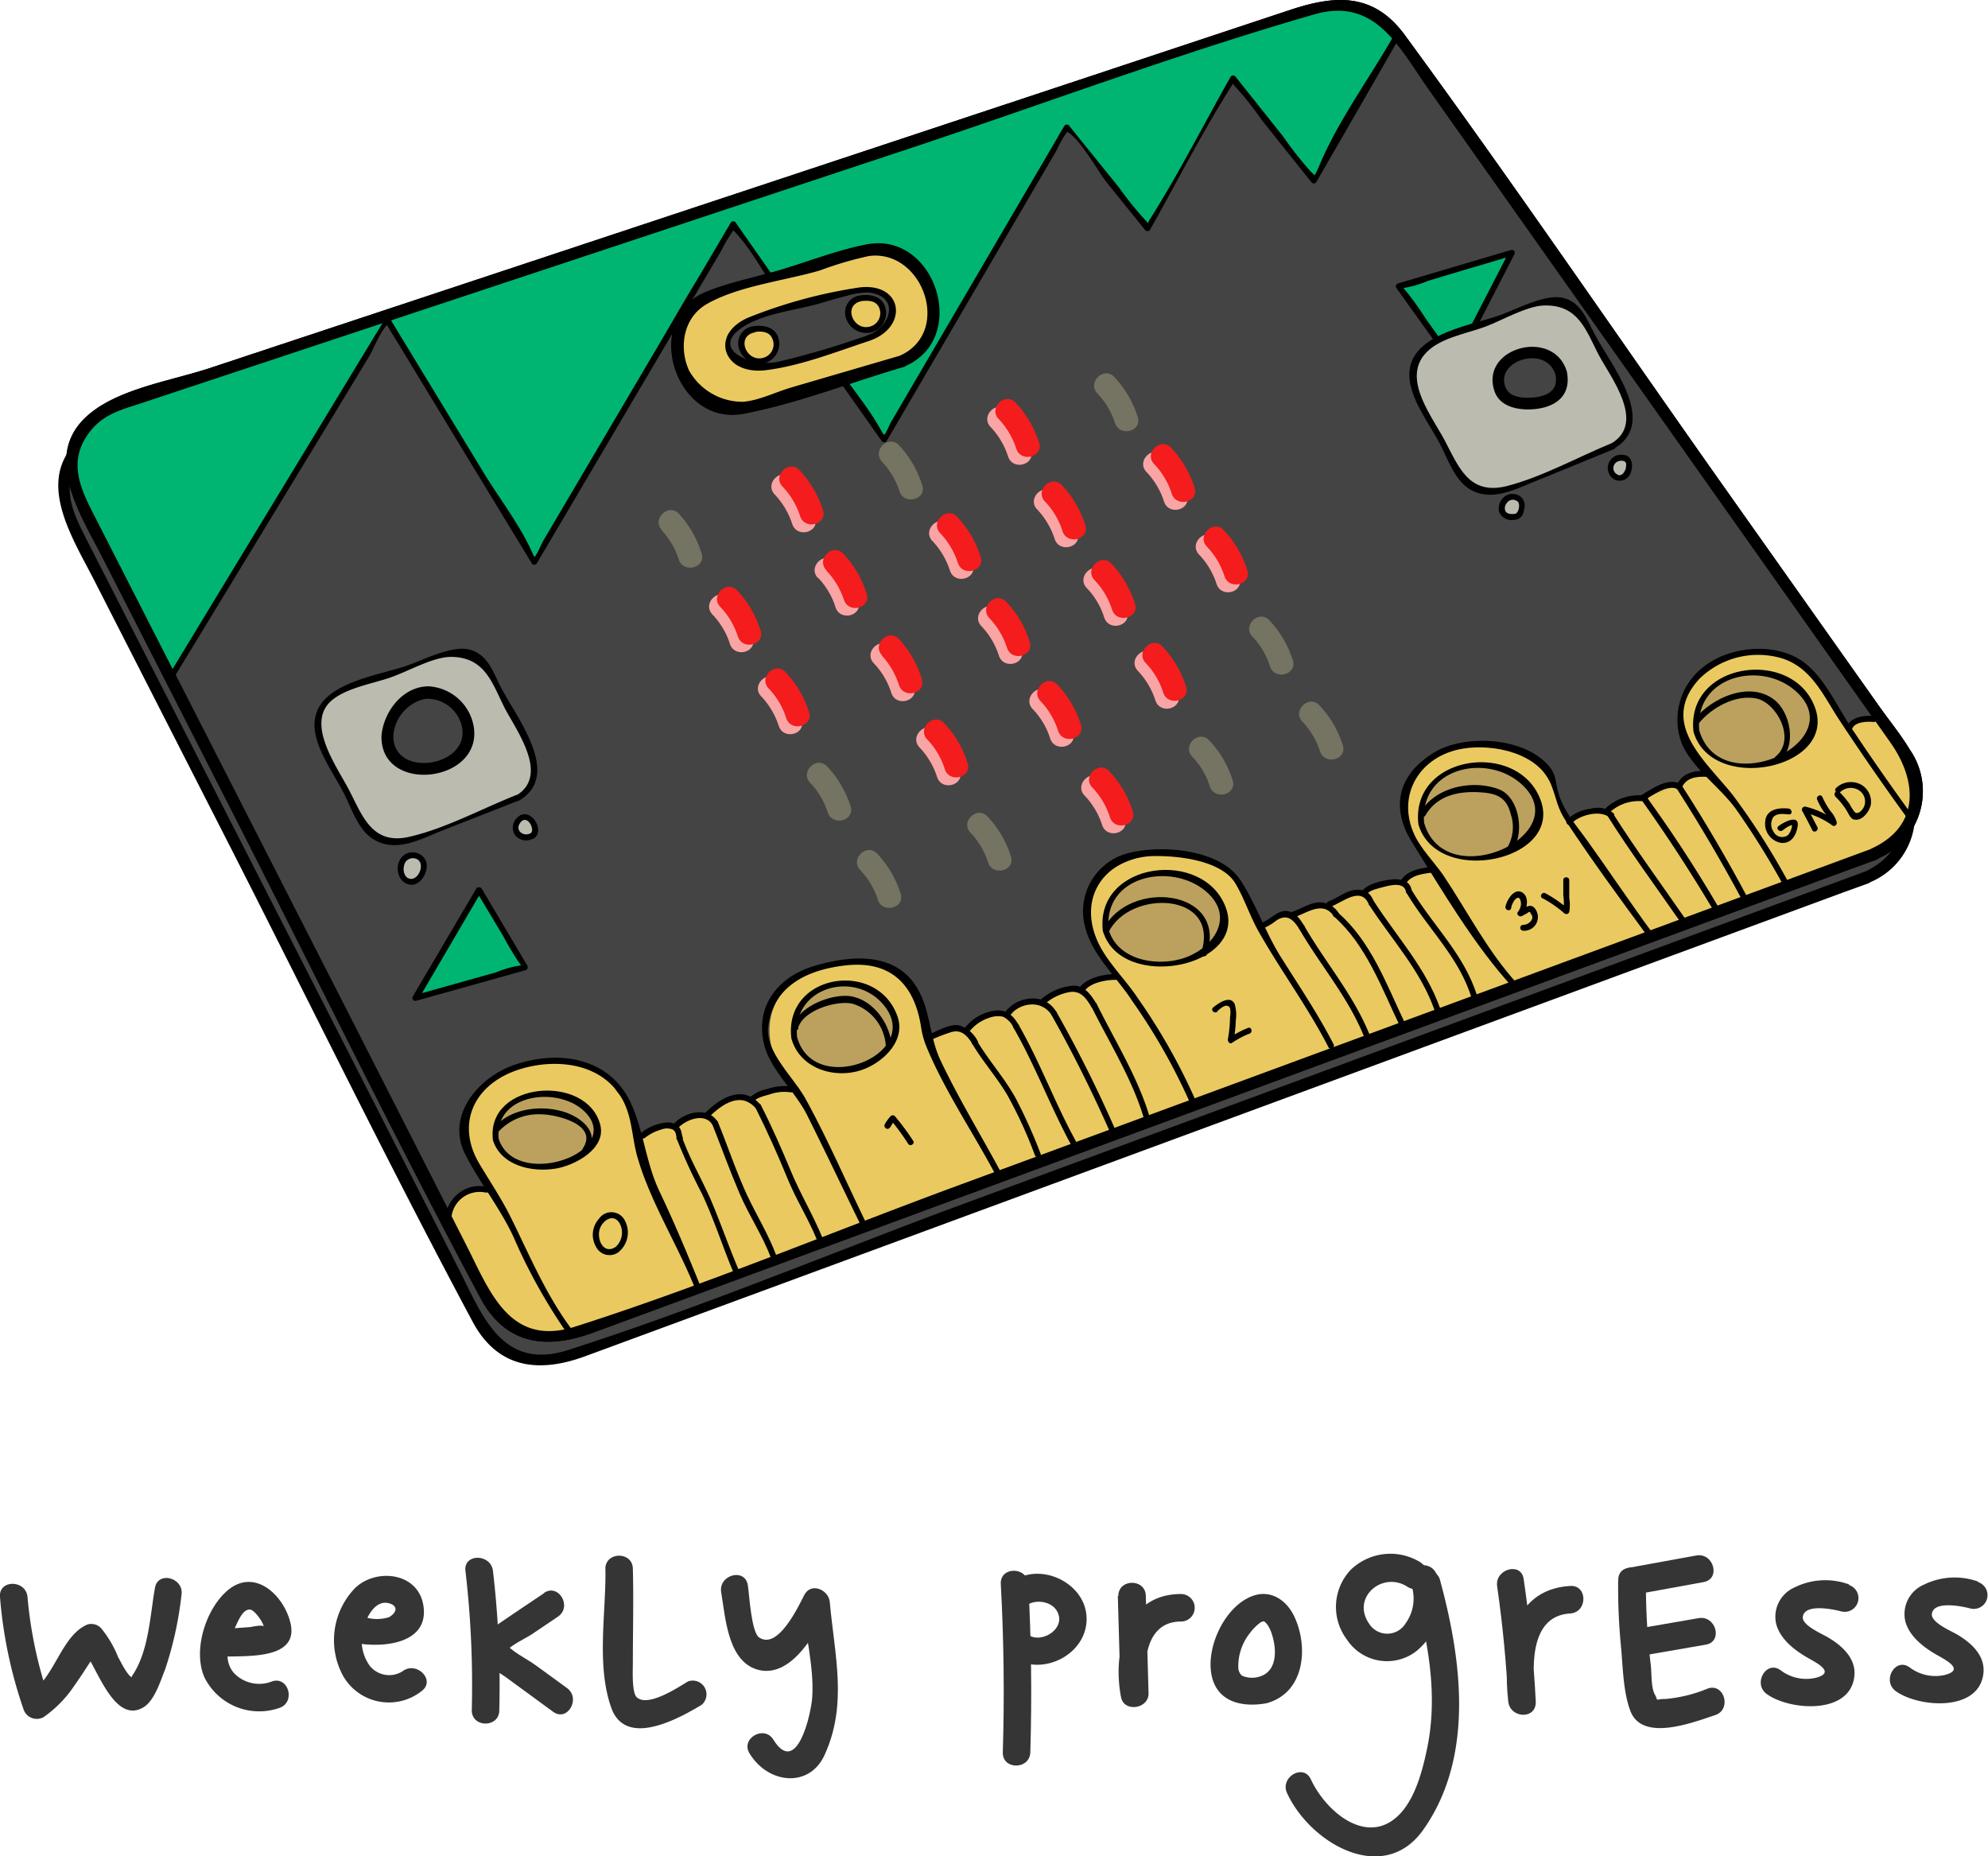 <svg xmlns="http://www.w3.org/2000/svg" viewBox="0 0 216.72 202.36"><defs><style>.cls-1{fill:#444;}.cls-2{fill:#eaca60;}.cls-3{fill:#bcbbaf;}.cls-4{fill:#00b572;}.cls-5{opacity:0.6;}.cls-6{opacity:0.5;}.cls-7{fill:#e8e2a7;}.cls-8{fill:#f9a5a5;}.cls-9{fill:#f41c1c;}.cls-10{fill:#bca15e;}.cls-11{fill:#353535;}</style></defs><title>Asset 20</title><g id="Layer_2" data-name="Layer 2"><g id="Layer_1-2" data-name="Layer 1"><path class="cls-1" d="M203.52,95.65,61.36,148.06a7.15,7.15,0,0,1-8.85-3.46L7.69,56.8a7.16,7.16,0,0,1,4.13-10L143.06,3.25a7.15,7.15,0,0,1,8.1,2.66L206.89,84.8A7.16,7.16,0,0,1,203.52,95.65Z"/><path d="M203.35,95l-100,36.86C89.6,137,75.89,142.71,61.9,147.18c-7.28,2.33-9.4-4-12-9.06L37,112.79,9.6,59.13C8,56,6.34,52.9,9,49.54c1.47-1.85,3.42-2.32,5.49-3l18.75-6.22L98,18.87C112.75,14,127.48,8.43,142.45,4.12c6.66-1.91,9.28,3.71,12.47,8.22L171.65,36l33.61,47.59c2.8,4,3.31,9-2.06,11.49-.76.34-.1,1.45.64,1.11a7.93,7.93,0,0,0,3.51-11.86c-1-1.67-2.28-3.24-3.42-4.84L186.4,54.69C175,38.59,163.92,22.27,152.27,6.37c-3.4-4.64-7.61-4.33-12.41-2.74l-21.4,7.1L50.07,33.4l-28,9.28C18.21,44,13,44.78,9.6,47.15c-6.34,4.43-1.88,11.12.68,16.13L24.34,90.83c9.06,17.74,17.79,35.69,27.18,53.25,2.79,5.21,7.34,5.59,12.3,3.76l19-7L200.93,97.29l2.76-1C204.46,96,204.13,94.75,203.35,95Z"/><path class="cls-2" d="M52.14,129.79H51.8a2.63,2.63,0,0,0-2.47,1.89l-.08.24A2.59,2.59,0,0,0,51,135.08l.48.09-1.89-2.48c.24,2.1,1,4.62,3.65,4.36L50.8,133.8c-.29,1.41-.57,2.61.45,3.79.09.11.89,1,.64.57.35.6.37,1.34.8,2,.83,1.2,2.93,1.93,4,.52l.43-.55-4.39-1.82a5,5,0,0,0,.76,3.13c.27.4.82.68,1,1-.54-.86,0,.51.24.73,1.5,1.82,3.75,2.2,6,2.34,3.3.21,3.29-4.93,0-5.14-.95-.06-1.6,0-2.19-.76-.24-.29-.36-.69-.63-1-1-1.12-.1,1-.07-.36.06-2.05-3-3.62-4.38-1.81l-.43.54,4,.52c-.4-.57-.39-1.39-.74-2s-1-1-1.5-1.54l.75,1.81c0-.2.08-.4.13-.6.3-1.48-.71-3.43-2.48-3.26,1.28,1.76,1.77,2,1.49.78a2.64,2.64,0,0,0-1.88-2.48l-.48-.09,1.79,3.16.08-.24-2.48,1.89h.34c3.31,0,3.32-5.19,0-5.13Z"/><path class="cls-2" d="M86.77,118.58c-5.48.43-10.48,3.61-15.78,4.9a2.6,2.6,0,0,0-1.8,3.16c1.08,4,3.32,7.38,4.11,11.56A2.59,2.59,0,0,0,76.46,140c5.16-1.54,11.27-3,16-5.73,3.53-2,1.19-5.13,0-8-1.24-3.12-2.6-5.47-6.48-4.68a63.85,63.85,0,0,0-8.13,2.67c-1.39.49-2.83.77-3.53,2.21-1.26,2.6.57,7.18,3.08,8.41,1.82.9,3.3.26,5.07-.33,2.32-.77,5.55-1.44,7.62-2.77a3.77,3.77,0,0,0,.27-5.92c-2.91-2.85-8.69.1-11.66,1.25s-1.73,6.16,1.36,5c1.34-.52,2.67-1,4-1.42l1.37-.39c1.37.11,1.72-.18,1-.88l1.27-2.22c-1.68,1-4.09,1.51-6,2.18-.4.15-3.51,1-2.49-.33-.59.77,1.74-.41,2-.51,1-.32,5.18-2.33,5.86-1.87a26.27,26.27,0,0,1,2,5l1.27-2.22c-2,1.46-5.06,2.15-7.33,3-2.68,1-5.39,1.85-8.12,2.66l3.16,1.8c-.78-4.2-3-7.57-4.1-11.56l-1.8,3.16c4.76-1.16,9.53-4.32,14.42-4.71,3.27-.26,3.3-5.4,0-5.14Z"/><path class="cls-2" d="M102.16,117.63c4.65-.15,7.71-2.3,12.06-3.66,2-.63,5.51-2.49,7.61-2,2.33.51,3.57,4.74,4.27,6.82l1.18-2.9c-2.92,1.62-6.13,1.58-9.09,3.16-3.29,1.76-7.25,2.26-10.29,4.49l3.12.4-6-7.07-1.14,4.3c3-1.08,5.94-2.1,9-3,1.07-.33,10.63-2.26,8.61-4.64-.06-.07-7.73,2.32-8.53,2.49a17.42,17.42,0,0,0-6.22,2.17c-1.66,1.06-1.72,4.35.62,4.69a15.43,15.43,0,0,0,6.2-.22c3.21-.78,1.85-5.74-1.37-5a6.92,6.92,0,0,1-3.47.23l.62,4.7c3.14-2,20.2-2.61,16.61-9.42-1.56-3-4.86-2.58-7.62-1.91a151.37,151.37,0,0,0-15.76,4.92,2.62,2.62,0,0,0-1.14,4.3l6,7.07a2.58,2.58,0,0,0,3.12.4c3.14-2.31,7.67-3.33,11.27-4.88,2.59-1.11,5.48-1.32,8.11-2.77a2.61,2.61,0,0,0,1.18-2.9c-1.45-4.3-3.84-11.17-9.48-10.88-6.81.34-12.75,5.76-19.42,6-3.29.11-3.31,5.25,0,5.14Z"/><path class="cls-2" d="M159.34,98.33l-.26-1.19a2.63,2.63,0,0,0-2.48-1.89l.87.37a2.57,2.57,0,0,0-3.11-.4c-2.16,1.51-4.82,1.69-7.31,2.44-2.79.83-5.54,1.82-8.31,2.74a2.6,2.6,0,0,0-1.13,4.3c1.14,1.23,3.16,2.83,3.66,4.46,0,.94.33,1.29.86,1a13.09,13.09,0,0,1-3.57,1.51l1.36,5c4.47-1.49,8.67-3.63,13.08-5.25,2-.75,4.12-1.19,6.17-1.84,1.77-.55,3.41-1.72,5.22-2s2.18-2.44,1.53-3.78c-2.29-4.78-5.18-5.23-9.9-3.79-3.68,1.13-10.71-.1-13.51,3.14-2.19,2.54,0,5.59,2.78,6.12,5.09,1,11.92-2.28,16.63-3.81a2.62,2.62,0,0,0,1.54-3.78L163,99.48a2.6,2.6,0,0,0-3.87-2.22c-3.53,2.23-7.13,4.34-10.82,6.3-3.1,1.64-6.52,2.94-9.28,5.14-2.12,1.68-8.48,8.71-1.87,9.24l-.68-5a45.56,45.56,0,0,1-6.25,1.92c-3.22.75-1.86,5.7,1.37,5a47,47,0,0,0,6.25-1.92,2.59,2.59,0,0,0-.69-5l-.29,0,2.21,1.27-.16-.29v2.59c2-4,6.91-5.72,10.6-7.63,4.17-2.16,8.23-4.52,12.2-7l-3.86-2.22a12.48,12.48,0,0,0,1.16,4.77l1.54-3.78c-2.63.86-5.27,1.67-7.93,2.4-1.16.32-2.91.39-3.88,1-.81,0-1.2.46-1.18,1.41-.94,1.37-.66,1.68.82.94,3.33.22,11.48-3.23,13.1.13l1.53-3.77a22,22,0,0,0-4.25,1.66c-2.31.91-4.8,1.34-7.13,2.2-4.42,1.63-8.62,3.76-13.08,5.25-3.12,1-1.86,5.8,1.36,5,2.57-.67,7.47-2.06,7.59-5.3.15-3.79-3.93-7.78-6.27-10.3l-1.13,4.3c3.16-1.06,6.32-2.26,9.55-3.1,2.63-.69,5-1,7.29-2.6l-3.11-.4a3.12,3.12,0,0,0,2.76,1.13l-2.48-1.88.26,1.19c.71,3.22,5.67,1.86,5-1.37Z"/><path class="cls-2" d="M175.44,90.82h0L173.67,94c4.49-1,9-3,13.31-4.54l-2.5-.66a61.81,61.81,0,0,1,7.31,7.07l1.14-4.3c-3.79,1.53-7.55,3.19-11.39,4.58a22.73,22.73,0,0,1-2.79.79c0-.27,1.82-.94,2.09-1.07,1.16-.56,5.13-3,6.48-2.67l-1.8-1.79c.14.36-6.24,3.35-6.66,3.56-2.94,1.5-.35,5.94,2.6,4.44s12.45-4.89,8.76-10c-1.4-1.94-3.64-1.65-5.59-.87-2.73,1.09-6.07,2.23-8.48,3.95-3.67,2.61-1.49,7.4,2.2,8.92,2.19.9,3.78,0,5.89-.86l10-4a2.61,2.61,0,0,0,1.14-4.29c-2.68-3-6.38-8.5-10.85-7.45-4.23,1-8.07,3.28-12.28,4.26a2.58,2.58,0,0,0-1.79,3.16,5.27,5.27,0,0,0,2.34,3.07c2.7,1.92,5.27-2.53,2.59-4.44Z"/><path class="cls-2" d="M204.7,83.43l.7-.67-4-.52a15.26,15.26,0,0,1,1.77,3.63c.48,1.85-.37,2.19-1.88,2.74-2.15.79-4,2.31-6.41,2.46-3.28.2-3.3,5.34,0,5.14a15.64,15.64,0,0,0,6.29-1.86c1.66-.87,3.69-1.16,5.1-2.47,3.87-3.58,1.84-8.39-.43-12.23a2.59,2.59,0,0,0-4-.52l-.71.67c-2.4,2.28,1.24,5.91,3.64,3.63Z"/><path class="cls-1" d="M204.38,93.08,62.22,145.5A7.16,7.16,0,0,1,53.37,142L8.55,54.24a7.16,7.16,0,0,1,4.12-10.06L143.92.68A7.15,7.15,0,0,1,152,3.34l55.73,78.9A7.16,7.16,0,0,1,204.38,93.08Z"/><path d="M204.21,92.46l-100,36.86c-13.77,5.08-27.48,10.82-41.47,15.29-7.28,2.33-9.4-4-12-9.06L37.85,110.22,10.46,56.56c-1.6-3.12-3.27-6.23-.59-9.59,1.47-1.85,3.42-2.32,5.49-3l18.75-6.22L98.82,16.3c14.79-4.9,29.51-10.43,44.49-14.74,6.66-1.92,9.28,3.7,12.46,8.21l16.74,23.68L206.12,81c2.8,4,3.31,9-2.07,11.49-.75.34-.1,1.45.65,1.11a7.94,7.94,0,0,0,3.51-11.86c-1-1.67-2.29-3.24-3.42-4.84L187.26,52.12C175.89,36,164.78,19.7,153.13,3.8c-3.41-4.64-7.61-4.33-12.42-2.74l-21.39,7.1L50.92,30.83l-28,9.28c-3.84,1.28-9.06,2.1-12.45,4.47C4.11,49,8.58,55.7,11.14,60.71L25.2,88.26C34.25,106,43,124,52.38,141.51c2.79,5.21,7.34,5.59,12.3,3.76l19-7L201.79,94.72l2.76-1C205.32,93.42,205,92.18,204.21,92.46Z"/><path d="M83.2,36.19a.33.33,0,0,0,0-.65.33.33,0,0,0,0,.65Z"/><path class="cls-3" d="M56.45,87,44.74,91.53c-1.63.64-4.46,0-5.1-1.64l-4.76-9.35c-.64-1.63,0-4.36,1.68-5L49.23,71.2A3.16,3.16,0,0,1,53.34,73l4.91,9.84A3.17,3.17,0,0,1,56.45,87Z"/><path d="M56.36,86.64c-3.76,1.48-7.71,3.64-11.64,4.56-4.11,1-5.18-2.2-6.63-5-1.26-2.48-4.81-7.25-2-9.78,1.6-1.42,4.47-1.87,6.46-2.56s4.63-2.23,6.58-2.25c3.7,0,4.51,2.81,5.81,5.42,1.17,2.36,5.1,7.46,1.32,9.7a.32.32,0,0,0,.32.55c4.81-2.84-.39-9.18-2.08-12.56-.79-1.59-1.42-3.43-3.33-3.91s-5,1.13-6.82,1.76c-3.67,1.26-11.2,2.07-9.92,7.66.5,2.17,2.08,4.33,3.08,6.3.85,1.67,1.55,4,3.26,5,2.41,1.42,5,0,7.29-.93l8.44-3.31C56.91,87.11,56.75,86.49,56.36,86.64Z"/><path class="cls-1" d="M42.24,80.18h0a3.77,3.77,0,0,0,.17,1.34,3.57,3.57,0,0,0,2.2,2.13,5.35,5.35,0,0,0,3.12,0,4.82,4.82,0,0,0,2.7-1.75c1.69-2.36-.22-5.68-2.82-6.36S42.31,77.68,42.24,80.18Z"/><path d="M41.59,80.18c-.2,6.44,11,5.19,10.06-.93a5.3,5.3,0,0,0-4.93-4.43c-2.81,0-4.9,2.76-5.13,5.36-.07.83,1.22.82,1.29,0a4.43,4.43,0,0,1,3.5-4A3.87,3.87,0,0,1,50.3,79c1.27,4.59-7.57,6-7.42,1.14C42.9,79.36,41.62,79.36,41.59,80.18Z"/><polygon class="cls-4" points="52.22 97.02 57.26 105.45 45.32 108.8 52.22 97.02"/><path d="M51.94,97.18,54.83,102a32.61,32.61,0,0,0,1.73,2.9,2.57,2.57,0,0,1,.41.68c-.18-.64.47-.29-.24-.33a10.93,10.93,0,0,0-2.65.75l-3.79,1.06-5.06,1.42.37.47,6.9-11.78a.33.33,0,0,0-.56-.33L45,108.63a.32.32,0,0,0,.36.47l11.94-3.34a.33.33,0,0,0,.2-.47l-5-8.44A.33.33,0,0,0,51.94,97.18Z"/><polygon class="cls-4" points="158.59 39.71 152.52 31.23 164.84 27.58 158.59 39.71"/><path d="M158.87,39.55l-3.46-4.83a33.58,33.58,0,0,0-2.14-3,2.89,2.89,0,0,1-.46-.64c.25.56-.53.33.23.31a11.22,11.22,0,0,0,2.62-.77l4-1.2,5.24-1.55-.36-.48-6.26,12.14c-.19.36.37.69.56.32l6.25-12.13a.32.32,0,0,0-.36-.47l-12.33,3.65a.33.33,0,0,0-.19.48l6.07,8.47C158.55,40.2,159.11,39.88,158.87,39.55Z"/><path class="cls-3" d="M44.76,96.13h0a1.14,1.14,0,0,0,.86-.41,1.88,1.88,0,0,0,.6-1.28,1.17,1.17,0,0,0-.75-1.12C43.37,92.67,43.11,96,44.76,96.13Z"/><path d="M44.76,96.45c1.19.09,2.05-1.59,1.67-2.59a1.59,1.59,0,0,0-2.26-.73c-1.3.79-1,3.14.59,3.32.41,0,.41-.59,0-.64-.85-.1-.93-1.34-.51-1.9a1,1,0,0,1,1.14-.28c1,.41.32,2.25-.63,2.18C44.35,95.78,44.35,96.42,44.76,96.45Z"/><path class="cls-3" d="M58,91.13h0a.59.59,0,0,0,.24-.23.88.88,0,0,0,.06-.28c0-1.08-1-2.22-1.88-1.07A1.13,1.13,0,0,0,58,91.13Z"/><path d="M58.18,91.41c1.34-.83-.36-3.56-1.73-2.34a1.49,1.49,0,0,0-.28,2,1.54,1.54,0,0,0,2,.31.32.32,0,0,0-.32-.55c-.77.43-1.74-.29-1.15-1.12.77-1.07,1.68.78,1.15,1.12C57.51,91.07,57.83,91.63,58.18,91.41Z"/><path class="cls-3" d="M165.15,56.34a.84.84,0,0,0,.36-.1.81.81,0,0,0,.3-.53,2.39,2.39,0,0,0,.12-.7.8.8,0,0,0-.3-.61h0C163.93,53.23,162.62,56.63,165.15,56.34Z"/><path d="M165.15,56.66c.68-.09.91-.51,1-1.14a1.27,1.27,0,0,0-.4-1.39,1.44,1.44,0,0,0-1.81.07,1.63,1.63,0,0,0-.52,1.59,1.46,1.46,0,0,0,1.69.87c.41,0,.41-.69,0-.64s-.85,0-1-.31a.82.82,0,0,1,.11-.81.81.81,0,0,1,.75-.42.93.93,0,0,1,.5.21c.28.3.09,1.27-.33,1.33S164.74,56.71,165.15,56.66Z"/><path class="cls-3" d="M176.17,52h0a1,1,0,0,0,1.23-.38,2,2,0,0,0,.19-.77,1.06,1.06,0,0,0-.08-.66.77.77,0,0,0-.62-.29C175.69,49.84,174.93,51.41,176.17,52Z"/><path d="M176,52.28a1.29,1.29,0,0,0,1.78-.76c.29-.83.16-1.9-.9-1.94a1.45,1.45,0,0,0-.88,2.7c.36.19.69-.36.32-.55a.78.78,0,0,1,.16-1.46.86.86,0,0,1,.55,0c.32.1.25.47.21.74s-.39,1-.92.74C176,51.55,175.63,52.1,176,52.28Z"/><g class="cls-5"><g class="cls-6"><path class="cls-7" d="M72.13,57.81A8.41,8.41,0,0,1,74,61c.52,1.56,3,.89,2.48-.68A11.27,11.27,0,0,0,74,56c-1.15-1.2-3,.62-1.82,1.81Z"/></g><g class="cls-6"><path class="cls-7" d="M88.34,85.36a8.25,8.25,0,0,1,1.9,3.21c.53,1.56,3,.89,2.48-.68a11.42,11.42,0,0,0-2.56-4.35c-1.15-1.19-3,.63-1.82,1.82Z"/></g><g class="cls-6"><path class="cls-7" d="M93.8,94.87a8.41,8.41,0,0,1,1.9,3.22c.52,1.55,3,.89,2.48-.69a11.42,11.42,0,0,0-2.56-4.35c-1.15-1.19-3,.63-1.82,1.82Z"/></g><g class="cls-6"><path class="cls-7" d="M105.82,90.8a8.41,8.41,0,0,1,1.9,3.22c.52,1.56,3,.89,2.48-.68A11.27,11.27,0,0,0,107.64,89c-1.15-1.2-3,.62-1.82,1.81Z"/></g><g class="cls-6"><path class="cls-7" d="M130,82.52a8.23,8.23,0,0,1,1.89,3.21c.53,1.56,3,.89,2.48-.68a11.15,11.15,0,0,0-2.56-4.35c-1.15-1.19-3,.62-1.81,1.82Z"/></g><g class="cls-6"><path class="cls-7" d="M136.56,69.43a8.27,8.27,0,0,1,1.89,3.22c.53,1.56,3,.89,2.48-.69a11.29,11.29,0,0,0-2.56-4.35c-1.15-1.19-3,.63-1.81,1.82Z"/></g><g class="cls-6"><path class="cls-7" d="M142,78.69a8.49,8.49,0,0,1,1.9,3.22c.53,1.56,3,.89,2.48-.68a11.27,11.27,0,0,0-2.56-4.35c-1.15-1.2-3,.62-1.82,1.81Z"/></g><g class="cls-6"><path class="cls-7" d="M119.65,42.91a8.38,8.38,0,0,1,1.9,3.21c.52,1.56,3,.89,2.47-.68a11.32,11.32,0,0,0-2.55-4.35c-1.15-1.19-3,.62-1.82,1.82Z"/></g><g class="cls-6"><path class="cls-7" d="M96.16,50.35a8.38,8.38,0,0,1,1.9,3.21c.52,1.56,3,.89,2.47-.68A11.4,11.4,0,0,0,98,48.53c-1.16-1.19-3,.63-1.82,1.82Z"/></g></g><path class="cls-8" d="M84.47,53.92a8.49,8.49,0,0,1,1.9,3.22c.53,1.56,3,.89,2.48-.68a11.27,11.27,0,0,0-2.56-4.35c-1.15-1.2-3,.62-1.82,1.81Z"/><path class="cls-8" d="M77.68,67a8.38,8.38,0,0,1,1.9,3.21c.52,1.56,3,.89,2.48-.68a11.27,11.27,0,0,0-2.56-4.35c-1.15-1.19-3,.62-1.82,1.82Z"/><path class="cls-8" d="M89.2,63a8.27,8.27,0,0,1,1.89,3.22c.53,1.56,3,.89,2.48-.69A11.29,11.29,0,0,0,91,61.21c-1.15-1.19-3,.63-1.81,1.82Z"/><path class="cls-8" d="M95.28,72.33a8.27,8.27,0,0,1,1.89,3.22c.53,1.56,3,.89,2.48-.69a11.29,11.29,0,0,0-2.56-4.35c-1.15-1.19-3,.63-1.81,1.82Z"/><path class="cls-8" d="M83,75.93a8.49,8.49,0,0,1,1.9,3.22c.52,1.56,3,.89,2.48-.68a11.27,11.27,0,0,0-2.56-4.35c-1.15-1.19-3,.62-1.82,1.81Z"/><path class="cls-8" d="M100.26,81.5a8.41,8.41,0,0,1,1.9,3.22c.52,1.56,3,.89,2.48-.69a11.42,11.42,0,0,0-2.56-4.35c-1.15-1.19-3,.63-1.82,1.82Z"/><path class="cls-8" d="M118.25,86.74a8.38,8.38,0,0,1,1.9,3.21c.53,1.56,3,.89,2.48-.68a11.42,11.42,0,0,0-2.56-4.35c-1.15-1.19-3,.63-1.82,1.82Z"/><path class="cls-8" d="M124.06,73.15a8.41,8.41,0,0,1,1.9,3.22c.52,1.56,3,.89,2.48-.68a11.27,11.27,0,0,0-2.56-4.35c-1.15-1.2-3,.62-1.82,1.81Z"/><path class="cls-8" d="M112.59,77.31a8.25,8.25,0,0,1,1.9,3.21c.53,1.56,3,.89,2.48-.68a11.42,11.42,0,0,0-2.56-4.35c-1.15-1.19-3,.63-1.82,1.82Z"/><path class="cls-8" d="M130.73,60.47a8.38,8.38,0,0,1,1.9,3.21c.53,1.56,3,.89,2.48-.68a11.35,11.35,0,0,0-2.56-4.35c-1.15-1.19-3,.62-1.82,1.82Z"/><path class="cls-8" d="M125,51.47a8.41,8.41,0,0,1,1.9,3.22c.52,1.56,3,.89,2.47-.69a11.4,11.4,0,0,0-2.55-4.35c-1.16-1.19-3,.63-1.82,1.82Z"/><path class="cls-8" d="M108,46.56a8.41,8.41,0,0,1,1.9,3.22c.53,1.56,3,.89,2.48-.69a11.42,11.42,0,0,0-2.56-4.35c-1.15-1.19-3,.63-1.82,1.82Z"/><path class="cls-8" d="M101.67,59a8.39,8.39,0,0,1,1.89,3.22c.53,1.55,3,.89,2.48-.69a11.42,11.42,0,0,0-2.56-4.35c-1.15-1.19-3,.63-1.81,1.82Z"/><path class="cls-8" d="M113.08,55.55a8.49,8.49,0,0,1,1.9,3.22c.52,1.56,3,.89,2.48-.68a11.27,11.27,0,0,0-2.56-4.35c-1.15-1.19-3,.62-1.82,1.81Z"/><path class="cls-8" d="M118.49,64.12a8.23,8.23,0,0,1,1.89,3.21c.53,1.56,3,.89,2.48-.68a11.22,11.22,0,0,0-2.56-4.35c-1.15-1.19-3,.62-1.81,1.82Z"/><path class="cls-8" d="M107,68.27a8.41,8.41,0,0,1,1.9,3.22c.52,1.56,3,.89,2.48-.69a11.42,11.42,0,0,0-2.56-4.35c-1.15-1.19-3,.63-1.82,1.82Z"/><path class="cls-9" d="M85.33,53.07a8.38,8.38,0,0,1,1.9,3.21c.52,1.56,3,.89,2.48-.68a11.42,11.42,0,0,0-2.56-4.35c-1.15-1.19-3,.63-1.82,1.82Z"/><path class="cls-9" d="M78.54,66.18a8.38,8.38,0,0,1,1.9,3.21c.52,1.56,3,.9,2.47-.68a11.4,11.4,0,0,0-2.55-4.35c-1.15-1.19-3,.63-1.82,1.82Z"/><path class="cls-9" d="M90.05,62.17A8.41,8.41,0,0,1,92,65.39c.53,1.56,3,.89,2.48-.68a11.27,11.27,0,0,0-2.56-4.35c-1.15-1.2-3,.62-1.82,1.81Z"/><path class="cls-9" d="M96.13,71.47A8.49,8.49,0,0,1,98,74.69c.52,1.56,3,.89,2.48-.68A11.27,11.27,0,0,0,98,69.66c-1.15-1.2-3,.62-1.82,1.81Z"/><path class="cls-9" d="M83.82,75.08a8.23,8.23,0,0,1,1.89,3.21c.53,1.56,3,.89,2.48-.68a11.29,11.29,0,0,0-2.56-4.35c-1.15-1.19-3,.63-1.81,1.82Z"/><path class="cls-9" d="M101.12,80.65A8.23,8.23,0,0,1,103,83.86c.53,1.56,3,.89,2.48-.68a11.15,11.15,0,0,0-2.56-4.35c-1.15-1.19-3,.62-1.81,1.82Z"/><path class="cls-9" d="M119.11,85.88A8.41,8.41,0,0,1,121,89.1c.52,1.56,3,.89,2.48-.69a11.42,11.42,0,0,0-2.56-4.35c-1.15-1.19-3,.63-1.82,1.82Z"/><path class="cls-9" d="M124.92,72.3a8.23,8.23,0,0,1,1.89,3.21c.53,1.56,3,.89,2.48-.68a11.22,11.22,0,0,0-2.56-4.35c-1.15-1.19-3,.63-1.81,1.82Z"/><path class="cls-9" d="M113.45,76.45a8.41,8.41,0,0,1,1.9,3.22c.52,1.56,3,.89,2.48-.69a11.42,11.42,0,0,0-2.56-4.35c-1.15-1.19-3,.63-1.82,1.82Z"/><path class="cls-9" d="M131.59,59.61a8.41,8.41,0,0,1,1.9,3.22c.52,1.55,3,.89,2.48-.69a11.42,11.42,0,0,0-2.56-4.35c-1.15-1.19-3,.63-1.82,1.82Z"/><path class="cls-9" d="M125.84,50.61a8.36,8.36,0,0,1,1.9,3.22c.53,1.56,3,.89,2.48-.68a11.27,11.27,0,0,0-2.56-4.35c-1.15-1.19-3,.62-1.82,1.81Z"/><path class="cls-9" d="M108.89,45.7a8.49,8.49,0,0,1,1.9,3.22c.52,1.56,3,.89,2.48-.68a11.27,11.27,0,0,0-2.56-4.35c-1.15-1.2-3,.62-1.82,1.81Z"/><path class="cls-9" d="M102.52,58.15a8.41,8.41,0,0,1,1.9,3.22c.52,1.56,3,.89,2.48-.68a11.27,11.27,0,0,0-2.56-4.35c-1.15-1.2-3,.62-1.82,1.81Z"/><path class="cls-9" d="M113.94,54.7a8.23,8.23,0,0,1,1.89,3.21c.53,1.56,3,.89,2.48-.68a11.29,11.29,0,0,0-2.56-4.35c-1.15-1.19-3,.63-1.81,1.82Z"/><path class="cls-9" d="M119.34,63.26a8.41,8.41,0,0,1,1.9,3.22c.53,1.55,3,.89,2.48-.69a11.42,11.42,0,0,0-2.56-4.35c-1.15-1.19-3,.63-1.82,1.82Z"/><path class="cls-9" d="M107.88,67.41a8.49,8.49,0,0,1,1.9,3.22c.52,1.56,3,.89,2.47-.68a11.25,11.25,0,0,0-2.55-4.35c-1.15-1.19-3,.62-1.82,1.81Z"/><path class="cls-2" d="M52.14,129.79H51.8a2.63,2.63,0,0,0-2.47,1.89l-.08.24A2.59,2.59,0,0,0,51,135.08l.48.09-1.89-2.48c.24,2.1,1,4.62,3.65,4.36L50.8,133.8c-.29,1.41-.57,2.61.45,3.79.09.11.89,1,.64.57.35.6.37,1.34.8,2,.83,1.2,2.93,1.93,4,.52l.43-.55-4.39-1.82a5,5,0,0,0,.76,3.13c.27.4.82.68,1,1-.54-.86,0,.51.24.73,1.5,1.82,3.75,2.2,6,2.34,3.3.21,3.29-4.93,0-5.14-.95-.06-1.6,0-2.19-.76-.24-.29-.36-.69-.63-1-1-1.12-.1,1-.07-.36.06-2.05-3-3.62-4.38-1.81l-.43.54,4,.52c-.4-.57-.39-1.39-.74-2s-1-1-1.5-1.54l.75,1.81c0-.2.08-.4.13-.6.3-1.48-.71-3.43-2.48-3.26,1.28,1.76,1.77,2,1.49.78a2.64,2.64,0,0,0-1.88-2.48l-.48-.09,1.79,3.16.08-.24-2.48,1.89h.34c3.31,0,3.32-5.19,0-5.13Z"/><path class="cls-2" d="M86.77,118.58c-5.48.43-10.48,3.61-15.78,4.9a2.6,2.6,0,0,0-1.8,3.16c1.08,4,3.32,7.38,4.11,11.56A2.59,2.59,0,0,0,76.46,140c5.16-1.54,11.27-3,16-5.73,3.53-2,1.19-5.13,0-8-1.24-3.12-2.6-5.47-6.48-4.68a63.85,63.85,0,0,0-8.13,2.67c-1.39.49-2.83.77-3.53,2.21-1.26,2.6.57,7.18,3.08,8.41,1.82.9,3.3.26,5.07-.33,2.32-.77,5.55-1.44,7.62-2.77a3.77,3.77,0,0,0,.27-5.92c-2.91-2.85-8.69.1-11.66,1.25s-1.73,6.16,1.36,5c1.34-.52,2.67-1,4-1.42l1.37-.39c1.37.11,1.72-.18,1-.88l1.27-2.22c-1.68,1-4.09,1.51-6,2.18-.4.15-3.51,1-2.49-.33-.59.77,1.74-.41,2-.51,1-.32,5.18-2.33,5.86-1.87a26.27,26.27,0,0,1,2,5l1.27-2.22c-2,1.46-5.06,2.15-7.33,3-2.68,1-5.39,1.85-8.12,2.66l3.16,1.8c-.78-4.2-3-7.57-4.1-11.56l-1.8,3.16c4.76-1.16,9.53-4.32,14.42-4.71,3.27-.26,3.3-5.4,0-5.14Z"/><path class="cls-2" d="M102.82,117.83A27.79,27.79,0,0,0,108,117c1.23-.44,2.34-1.31,3.6-1.72,1.06-.34,2.19-.46,3.27-.86,1.7-.63,4.6-2.43,6.42-2.44,2.84,0,4,4.43,4.83,6.8l1.18-2.9c-2.92,1.62-6.13,1.58-9.09,3.16-3.29,1.76-7.25,2.26-10.29,4.49l3.12.4-6-7.07-1.14,4.3c3-1.08,5.94-2.1,9-3,1.07-.33,10.63-2.26,8.61-4.64-.06-.07-7.73,2.32-8.53,2.49a17.42,17.42,0,0,0-6.22,2.17c-1.66,1.06-1.72,4.35.62,4.69a15.43,15.43,0,0,0,6.2-.22c3.21-.78,1.85-5.74-1.37-5a6.92,6.92,0,0,1-3.47.23l.62,4.7c3.14-2,20.2-2.61,16.61-9.42-1.56-3-4.86-2.58-7.62-1.91a151.37,151.37,0,0,0-15.76,4.92,2.62,2.62,0,0,0-1.14,4.3l6,7.07a2.58,2.58,0,0,0,3.12.4c3.14-2.31,7.67-3.33,11.27-4.88,2.59-1.11,5.48-1.32,8.11-2.77a2.61,2.61,0,0,0,1.18-2.9c-1.74-5.16-4.72-12.54-11.38-10.34-6.07,2-11.93,4.92-18.22,5.82-3.26.47-1.88,5.42,1.36,5Z"/><path class="cls-2" d="M159.34,98.33l-.26-1.19a2.63,2.63,0,0,0-2.48-1.89l.87.37a2.57,2.57,0,0,0-3.11-.4c-2.17,1.52-4.85,1.66-7.27,2.61-2.76,1.08-5.52,1.73-8.35,2.57a2.6,2.6,0,0,0-1.13,4.3c1.14,1.23,3.16,2.83,3.66,4.46,0,.94.33,1.29.86,1a13.09,13.09,0,0,1-3.57,1.51l1.36,5c4.47-1.49,8.67-3.63,13.08-5.25,2-.75,4.12-1.19,6.17-1.84,1.77-.55,3.41-1.72,5.22-2s2.18-2.44,1.53-3.78c-2.29-4.78-5.18-5.23-9.9-3.79-3.68,1.13-10.71-.1-13.51,3.14-2.19,2.54,0,5.59,2.78,6.12,5.09,1,11.92-2.28,16.63-3.81a2.62,2.62,0,0,0,1.54-3.78L163,99.48a2.6,2.6,0,0,0-3.87-2.22c-3.53,2.23-7.13,4.34-10.82,6.3-3.1,1.64-6.52,2.94-9.28,5.14-2.12,1.68-8.48,8.71-1.87,9.24l-.68-5a45.56,45.56,0,0,1-6.25,1.92c-3.22.75-1.86,5.7,1.37,5a47,47,0,0,0,6.25-1.92,2.59,2.59,0,0,0-.69-5l-.29,0,2.21,1.27-.16-.29v2.59c2-4,6.91-5.72,10.6-7.63,4.17-2.16,8.23-4.52,12.2-7l-3.86-2.22a12.48,12.48,0,0,0,1.16,4.77l1.54-3.78c-2.63.86-5.27,1.67-7.93,2.4-1.16.32-2.91.39-3.88,1-.81,0-1.2.46-1.18,1.41-.94,1.37-.66,1.68.82.94,3.33.22,11.48-3.23,13.1.13l1.53-3.77a22,22,0,0,0-4.25,1.66c-2.31.91-4.8,1.34-7.13,2.2-4.42,1.63-8.62,3.76-13.08,5.25-3.12,1-1.86,5.8,1.36,5,2.57-.67,7.47-2.06,7.59-5.3.15-3.79-3.93-7.78-6.27-10.3l-1.13,4.3a76.37,76.37,0,0,0,8.39-2.52c2.83-1.19,5.88-1.38,8.45-3.18l-3.11-.4a3.12,3.12,0,0,0,2.76,1.13l-2.48-1.88.26,1.19c.71,3.22,5.67,1.86,5-1.37Z"/><path class="cls-2" d="M175.44,90.82h0L173.67,94a76.08,76.08,0,0,0,7.26-2.39c2.33-.8,4.85-1.12,6.59-3h-3.63a65.79,65.79,0,0,1,7.9,7.21l1.14-4.3c-3.79,1.53-7.55,3.19-11.39,4.58a22.73,22.73,0,0,1-2.79.79c0-.27,1.82-.94,2.09-1.07,1.16-.56,5.13-3,6.48-2.67l-1.8-1.79c.14.36-6.24,3.35-6.66,3.56-2.94,1.5-.35,5.94,2.6,4.44s12.45-4.89,8.76-10c-1.4-1.94-3.64-1.65-5.59-.87-2.73,1.09-6.07,2.23-8.48,3.95-3.67,2.61-1.49,7.4,2.2,8.92,2.19.9,3.78,0,5.89-.86l10-4a2.61,2.61,0,0,0,1.14-4.29A65.21,65.21,0,0,0,187.52,85a2.63,2.63,0,0,0-3.63,0c-1.24,1.3-5,1.79-6.63,2.31s-3.19,1.31-5,1.72a2.58,2.58,0,0,0-1.79,3.16,5.27,5.27,0,0,0,2.34,3.07c2.7,1.92,5.27-2.53,2.59-4.44Z"/><path class="cls-2" d="M204.7,83.43l.7-.67-4-.52a15.26,15.26,0,0,1,1.77,3.63c.48,1.85-.37,2.19-1.88,2.74-2.15.79-4,2.31-6.41,2.46-3.28.2-3.3,5.34,0,5.14a15.64,15.64,0,0,0,6.29-1.86c1.66-.87,3.69-1.16,5.1-2.47,3.87-3.58,1.84-8.39-.43-12.23a2.59,2.59,0,0,0-4-.52l-.71.67c-2.4,2.28,1.24,5.91,3.64,3.63Z"/><path class="cls-2" d="M53.85,133.4l-.05.53c-.25,2.91,4.33,3.44,5.05.68a9.2,9.2,0,0,0-.2-5.75c-.86-2.34-4.1-5.58-.88-7.53a5.65,5.65,0,0,1,4.07-.31c1,.48.48.54,1.33,1.25.14.12,1.56,1.51,1.61,1.23-.17.87-5.47,2.52-6,2.53a2.6,2.6,0,0,0-2.57,2.57,33.75,33.75,0,0,1-.6,7.3c-.48,2.41,2.39,4.44,4.29,2.51s3.93-3.9,6-5.74c1.8-1.58,3.75-2.84,4.82-5l-4.7-.61a128.52,128.52,0,0,0,5.82,13l1.53-3.77a37.55,37.55,0,0,0-5.28,1.65c-.93.36-3.92,2.15-4.8,1.69-.41.68-.14.53.82-.46A23.37,23.37,0,0,0,66,137.37c.77-.8,1.87-2.82,2.92-3.28H66.33c1.45.81-3.9,3.35-4.55,3.84-2.61,2-.05,6.43,2.6,4.44,3.05-2.3,9.78-4.52,7.55-9.72-.66-1.55-2.52-3.35-4.3-3.34-2.31,0-3.5,2.52-4.83,4-2.78,3-7.9,6-3,10,4.5,3.73,10.29-1,15-2.09a2.6,2.6,0,0,0,1.54-3.77A114.52,114.52,0,0,1,71,125.66c-.7-1.88-3.64-2.77-4.7-.61s-3.53,3.53-5.14,5-3.29,3.1-4.88,4.72l4.29,2.5a40,40,0,0,0,.79-8.67l-2.57,2.57c4.07-.06,10.11-3,10.39-7.71.13-2.06-.73-3-1.91-4.45-.91-1.12.66.73-.36-.6a5.39,5.39,0,0,0-1.64-1.72c-3.59-2.14-10.35-1.07-12.89,2.28a7.33,7.33,0,0,0-1.29,5.93c.62,2.93,3.6,5.21,2.79,8.34l5,.69,0-.53c.29-3.3-4.85-3.28-5.13,0Z"/><path class="cls-2" d="M91.57,115.25c-2-.55-3.83-2.94-1.64-4.58,2-1.51,4.66.22,5.73,2a24.09,24.09,0,0,1,.77,3,21.29,21.29,0,0,1,1.4,3.8l4.3-2.5c-1.76-2.12-3.19-4.47-6.2-3.56s-4.42,3.87-7,5.34a2.64,2.64,0,0,0-.93,3.51c2.54,5.74,9.47-.12,13-1l-2.9-3.77c-1.86,2.71-7.13,3.58-7.18,7.38a2.6,2.6,0,0,0,3.86,2.22c2.94-1.61,5.47-3.92,8.83-4.58l-2.9-1.18.21.46.4-3.11c-2.63,2.53-14.51,8.56-10.51,14,1.7,2.29,4.54.91,6.59.05,3.26-1.38,6.12-3,9.51-3.84a2.58,2.58,0,0,0,1.8-1.79,4.34,4.34,0,0,0-4.92-5.25c-3.24.4-3.28,5.54,0,5.14l0-1.26,1.8-1.8a38.76,38.76,0,0,0-10.76,4.36l-1.25.5,2.78.28a21.89,21.89,0,0,0,3.25-2.27,43.24,43.24,0,0,0,5.38-4.45,2.65,2.65,0,0,0,.4-3.11l-.21-.47a2.6,2.6,0,0,0-2.9-1.18c-3.84.76-6.7,3.26-10,5.1l3.87,2.22c0,1.21,3.51-1.8,4-2.16a10.46,10.46,0,0,0,2.51-2.63c1.33-1.95-.87-4.25-2.91-3.77-.89.21-7.49,2.68-7.21,3.32l-.92,3.51a14.48,14.48,0,0,0,2.91-2.32c2-1.87,2.18-2.56,4.09-.26,1.78,2.14,4.75-.23,4.3-2.5-.49-2.46-1.71-4.6-2.21-7.06a7.27,7.27,0,0,0-2.18-4.35c-2.75-2.49-6.74-2.24-10-.9-7.35,3.07-5.4,12.52,1.77,14.44,3.2.85,4.57-4.1,1.37-5Z"/><path class="cls-2" d="M133.69,109.85a3.53,3.53,0,0,1-3.11,1.44l2.57,2.57c-.34.72-.28.71.19,0a5.09,5.09,0,0,1,1.12-1.28,8.67,8.67,0,0,1,2.9-1.56,13.32,13.32,0,0,0,4.53-2.31c2.24-1.88-.67-5.6-3.11-4,.8-.51-2.48-6.4-2.88-7a9.33,9.33,0,0,0-8.33-4.65c-3.1,0-6.89,1-8.28,4-1.53,3.32.37,7.11,2.59,9.64,2,2.31,5.58,5,8.87,4.32,2.52-.56,4.46-3.6,4.19-6.13-.29-2.74-2.89-3.5-5.14-2.4-3.39,1.66-4.27,5.37-4.1,8.84a2.61,2.61,0,0,0,3.25,2.48,34.64,34.64,0,0,0,4.45-1.26c3.1-1.09,1.76-6.06-1.37-5a36.33,36.33,0,0,1-4.45,1.26l3.25,2.47c0-.9-.27-4.26,1.27-4.25l-2.21-1.28c-.38-.54-1-.16-1.58-.39a7.25,7.25,0,0,1-2.06-1.55c-1.25-1.24-3.44-4.06-1.16-5.27a5.31,5.31,0,0,1,6,1.22c.93,1.08.94,2.37,1.54,3.57a9.25,9.25,0,0,1,.81,1.84,7.06,7.06,0,0,0,1.6,3.15,4.82,4.82,0,0,0,6.31.84l-3.11-4c-2.13,1.78-5.25,1.84-7.43,3.86-1.3,1.2-3,3-2.81,5a2.61,2.61,0,0,0,2.56,2.57,9.35,9.35,0,0,0,6.74-3c2.32-2.36-1.31-6-3.63-3.63Z"/><path class="cls-2" d="M164.26,96.7A3.17,3.17,0,0,0,163,93.56a7.43,7.43,0,0,0-1.48-.71c-.95-.46-.6-.15-.32.2a14.89,14.89,0,0,1-2.31-4.2c-.52-2.11,2-3.07,3.83-2.43,1.31.47,1.53.76,1.9,2.12.33,1.16.29,2.2,1.06,3.22,1.07,1.4,2.36,2.31,3.36,3.86,1.73,2.69,4.9,4.87,7.57,6.62V97.8c-3.91,1.72-8.1,2.4-11.8,4.63l3.52,3.51c1.24-2.83,3.44-4.25,6.11-5.6l-2.6-4.44c-1.07.62-2.4,1.68-3.64,1.81.19,0-4.12,1.47-2.41-1.27l4-.52c-1.93-2.09-2.44-3.69-5.47-4.27l.62,4.69a5,5,0,0,1,2-1.11c3.11-1,1.78-6-1.37-5a11.15,11.15,0,0,0-3.21,1.62c-1.58,1.18-1.78,4.24.62,4.7,1,.2,2.42,2.11,3.19,3a2.6,2.6,0,0,0,4-.52c3.45-5.54-5.29-9.25-7.93-3.51-1.07,2.34-.53,6.16,1.86,7.57,3,1.74,7.74-1.29,10.28-2.76,2.88-1.67.34-5.92-2.6-4.44-3.41,1.73-6.38,3.85-7.95,7.45-1,2.19,1.11,5,3.52,3.52,3.64-2.2,7.92-2.93,11.79-4.63,1.89-.83,1.45-3.49,0-4.44A23.63,23.63,0,0,1,172.9,92c-1.23-1.78-2.75-3-3.25-5-1.09-4.25-4.93-6.25-9.29-5.94s-8,4-6.8,8.44a24.68,24.68,0,0,0,3.36,6.54,5.39,5.39,0,0,0,1.71,1.55,2.57,2.57,0,0,0,1.3.36c1.19.09.93-.34-.81-1.29-.24,3.3,4.9,3.28,5.14,0Z"/><path class="cls-2" d="M188.75,78.62c-2.1-2.57,4.16-2.26,4.18-2.24,1.24.61,1.75,2.08,2.34,3.2a6.41,6.41,0,0,0,2.57,3L196.66,81a9.6,9.6,0,0,0,1.47,3.37c.4.54,1.09,1,1,1.69-.14,1.49-2.77,1.93-3.66,1.31-.51-.35-.83-1.59-1.29-2.09s-1.33-1.06-1.89-1.73c-1.06-1.3-2.06-2.47-3.18-3.73L188,84.14c4.19-1.66,6.12,2.64,8.58,5.2,1.67,1.74,5.29,0,4.29-2.5s-2-4.61-3.11-6.84c-1.51-2.94-6-.35-4.44,2.59.95,1.84,1.82,3.7,2.6,5.62l4.29-2.5c-3.88-4-7.17-9.07-13.58-6.53a2.62,2.62,0,0,0-1.13,4.3A58.12,58.12,0,0,1,191.07,90c1.65,2.52,3.85,3.58,6.92,2.8a9,9,0,0,0,6.24-5.5c1-3.17-1.23-4.22-2.45-6.67-1.94-3.93-4.52-9.68-10.14-9.68-6.16,0-10.77,6.11-6.52,11.31,2.09,2.57,5.71-1.09,3.63-3.63Z"/><path class="cls-10" d="M54.05,124.22a3,3,0,0,0,.52,1.17,4.32,4.32,0,0,0,2,1.32c2.89,1.05,6.49.36,8.28-2.28,1.34-2-1.29-4.07-2.74-4.66a6.5,6.5,0,0,0-7,1.1A3.75,3.75,0,0,0,54.05,124.22Z"/><path d="M53.74,124.31c.89,2.77,4.24,3.52,6.86,3.08,2.08-.35,5.5-2.16,4.84-4.76C64,117,53,117.88,53.73,124.22c0,.41.69.41.64,0-.62-5.3,7.41-6,9.88-2.43,2.85,4.19-8.15,7.75-9.89,2.35C54.23,123.74,53.61,123.91,53.74,124.31Z"/><path class="cls-10" d="M86.58,113.1a3.7,3.7,0,0,0,.53,1.4,4.34,4.34,0,0,0,2,1.6,6.42,6.42,0,0,0,8.29-2.72c1.33-2.36-1.3-4.89-2.76-5.6a5.67,5.67,0,0,0-7,1.31A5.11,5.11,0,0,0,86.58,113.1Z"/><path d="M86.27,113.19c.84,3.09,4.25,4.35,7.21,3.59,2.46-.63,5.31-3.14,4.38-5.91-2.14-6.33-12.36-4.75-11.6,2.23,0,.41.69.42.64,0-.62-5.67,6.7-7.51,9.72-3.16,3.62,5.22-8,9.67-9.73,3.08A.32.32,0,0,0,86.27,113.19Z"/><path class="cls-10" d="M120.54,101.42a3.74,3.74,0,0,0,.61,1.47,5.06,5.06,0,0,0,2.33,1.68,8.24,8.24,0,0,0,8.57-1.51,4.78,4.78,0,0,0,1.38-2c.7-2.27-1.61-4.39-3.49-5.22a7.14,7.14,0,0,0-8.2,1.39A5,5,0,0,0,120.54,101.42Z"/><path d="M120.23,101.5c2,6.7,15.8,3.94,13.4-2.56s-14.22-5-13.41,2.48c0,.41.68.41.64,0-.65-6,6.82-7.45,10.58-4.27,3.44,2.92.59,6.52-2.8,7.42-2.87.76-6.83,0-7.79-3.24C120.73,100.94,120.11,101.11,120.23,101.5Z"/><path class="cls-10" d="M154.94,89.78a3.85,3.85,0,0,0,.61,1.51A5.05,5.05,0,0,0,157.87,93a8,8,0,0,0,8.51-1.54,4.77,4.77,0,0,0,1.37-2.08c.7-2.32-1.6-4.5-3.46-5.35a7,7,0,0,0-8.16,1.42A5.24,5.24,0,0,0,154.94,89.78Z"/><path d="M154.63,89.87c2,6.85,15.72,4,13.33-2.62s-14.14-5-13.34,2.53c0,.41.69.41.64,0-.62-6,6.66-7.74,10.52-4.37,6.31,5.51-8.22,12.23-10.53,4.29A.32.32,0,0,0,154.63,89.87Z"/><path class="cls-10" d="M184.93,79.7a3.87,3.87,0,0,0,.61,1.5,5,5,0,0,0,2.3,1.72,7.92,7.92,0,0,0,8.46-1.53,4.93,4.93,0,0,0,1.36-2.09c.7-2.32-1.59-4.5-3.44-5.35a6.88,6.88,0,0,0-8.11,1.42A5.29,5.29,0,0,0,184.93,79.7Z"/><path d="M184.62,79.78c2,6.85,15.63,4,13.25-2.62s-14.05-5-13.26,2.54c0,.4.69.41.64,0-.63-6.06,6.9-7.83,10.69-4.19,5.73,5.5-8.44,11.92-10.7,4.1A.32.32,0,0,0,184.62,79.78Z"/><path d="M54.38,123.33a5.93,5.93,0,0,1,4.67-1.85c1.32,0,6.27,1,4.49,3.71-.23.35.33.67.55.32,1.47-2.27-1.15-4-3.11-4.44-2.4-.59-5.57-.12-7.16,1.94-.25.33.31.65.56.32Z"/><path d="M87,112.09c.53-2,4.37-3.1,6-2.65a5.13,5.13,0,0,1,3.57,4.68c0,.41.67.42.65,0-.11-2.36-1.89-5-4.34-5.49-2.1-.4-5.88,1.07-6.45,3.29a.32.32,0,0,0,.62.17Z"/><path d="M120.85,101.62c2.31-4.72,12.22-4.39,10.1,2.24-.13.39.49.56.62.17,2.3-7.19-8.58-8.24-11.27-2.73-.19.37.37.69.55.32Z"/><path d="M155.37,88.93c1.29-2.29,3.79-2.74,6.22-2.54,1.7.14,2.67.63,3.1,2.36a4.39,4.39,0,0,1-.28,3.48c-.23.34.32.66.55.32,1.24-1.81.66-5.69-1.59-6.52-2.92-1.08-7-.21-8.55,2.58a.32.32,0,0,0,.55.32Z"/><path d="M185.22,78.82c1.38-1.69,4-3.13,6.23-2.68s4.39,4.45,2.12,6.33c-.32.26.13.71.45.45,1.9-1.57,1.17-5.35-.67-6.69-2.69-2-6.72-.15-8.58,2.13-.26.32.19.78.45.46Z"/><path d="M67.47,136.46a2.75,2.75,0,0,0,.64-3.42,1.64,1.64,0,0,0-2.82-.17,2.6,2.6,0,0,0-.34,3,1.65,1.65,0,0,0,2.52.6c.34-.23,0-.79-.33-.56-1.44,1-2.25-1.09-1.64-2.21.45-.84,1.46-1.36,2.06-.32a2.11,2.11,0,0,1-.42,2.53C66.82,136.15,67.14,136.71,67.47,136.46Z"/><path d="M97.05,122.9a3.23,3.23,0,0,1,.54-.77h-.45A26.3,26.3,0,0,1,99,124.69c.22.35.77,0,.55-.32a26,26,0,0,0-2-2.7.33.33,0,0,0-.45,0,4.38,4.38,0,0,0-.65.9c-.18.37.37.7.56.33Z"/><path d="M132.73,110.21c.33-.28,1-.93,1.36-.32a2.74,2.74,0,0,1,0,1,14.09,14.09,0,0,1-.24,2.43c0,.25.22.54.47.36a9.19,9.19,0,0,1,1.9-1c.38-.15.22-.78-.17-.62a9.86,9.86,0,0,0-2.05,1.1l.47.36a14.72,14.72,0,0,0,.25-2.29,4.14,4.14,0,0,0-.13-1.79c-.49-1-1.79-.06-2.34.39-.32.27.14.72.45.46Z"/><path d="M164.74,99c0-.25.37-1.14.77-1.13.23,0,.31.53.3.69a1.59,1.59,0,0,1-.34.86c-.2.28.18.58.44.44l.42-.22.21-.12c.16-.17.27-.15.33.08.53.57-.25,1.24-.82,1.22a.32.32,0,0,0,0,.64,1.49,1.49,0,0,0,1.58-1.75c-.06-.35-.31-.86-.7-.95s-1,.36-1.35.55l.44.44c.44-.62.76-2-.11-2.48s-1.65.87-1.79,1.56c-.08.4.54.57.62.17Z"/><path d="M168.18,97.93a12.65,12.65,0,0,1,2.35,1.63.33.33,0,0,0,.54-.15,4.61,4.61,0,0,0,0-1.53l0-1.93c0-.41-.66-.42-.65,0l0,1.67a5.17,5.17,0,0,1,0,1.62l.53-.14a13.38,13.38,0,0,0-2.48-1.72c-.36-.2-.69.36-.32.55Z"/><path d="M194.92,88.14c-1-.1-2.35.07-2.48,1.36a2.11,2.11,0,0,0,1.69,2.38c1.14.14,1.7-.84,1.84-1.82.2-1.37-1.58-.4-2.09,0-.33.26.13.71.45.46s.93-.68,1.18-.55l-.16-.27a1.78,1.78,0,0,1-.44,1.34,1.06,1.06,0,0,1-1.58-.39,1.42,1.42,0,0,1,0-1.59c.41-.43,1.11-.33,1.63-.28s.41-.6,0-.64Z"/><path d="M198.12,90.17c-.36-.7-.72-1.4-1.09-2.08l-.37.47a8.68,8.68,0,0,1,3.1,1.43c.25.17.52-.1.47-.36a3.09,3.09,0,0,0-.69-1.22,8.74,8.74,0,0,1-.88-1.54c-.18-.37-.73-.05-.56.32a8.6,8.6,0,0,0,.76,1.36,3.57,3.57,0,0,1,.75,1.25l.47-.36a9.13,9.13,0,0,0-3.24-1.5.33.33,0,0,0-.37.47c.38.69.74,1.38,1.09,2.08.19.37.74.05.56-.32Z"/><path d="M200.05,86.81a7.73,7.73,0,0,1,1.25,1.54c.22.34.45,1,.9,1,.85.15,1.63-.95,1.75-1.66a2.15,2.15,0,0,0-1.07-2.16,2.35,2.35,0,0,0-2.72.37c-.31.27.14.72.45.45a1.67,1.67,0,0,1,2.14-.13,1.44,1.44,0,0,1,.35,1.91c-.18.28-.59.69-.91.4a4.57,4.57,0,0,1-.52-.82,9.61,9.61,0,0,0-1.16-1.39.33.33,0,0,0-.46.46Z"/><path d="M62.39,145c-2.86-3.8-4.64-8.12-6.74-12.36-1-2-2.24-3.84-3.39-5.77-2.64-4.44-.53-8.83,4.55-10.35,3.86-1.15,8.67-.63,10.91,3.1,1.24,2.08,1.13,4.33,1.78,6.56,1.37,4.75,4.3,9.43,6.16,14,.15.38.77.22.62-.17-1.38-3.4-2.79-6.78-4.37-10.09-1.5-3.14-1.7-6.44-3.08-9.54-2.28-5.12-7.94-6-12.88-4.25-3.87,1.39-7.35,5.53-5.24,9.69,1.54,3.06,3.76,5.79,5.26,9a60.94,60.94,0,0,0,5.86,10.54c.25.33.81,0,.56-.33Z"/><path d="M94.35,133.17c-2.17-4.45-4.15-9.06-6.54-13.39-1.29-2.35-4.42-5.12-4.07-7.87.57-4.5,4.39-6.2,8.38-6.66,4.82-.57,7.5,1.9,8.27,6.58a9.18,9.18,0,0,0,.62,2.31c1.95,4.71,5,9.22,7.4,13.7.2.37.75,0,.56-.32-2.13-3.94-4.49-7.82-6.41-11.86-1.15-2.39-1.11-4.91-2.19-7.22-2.19-4.72-7.29-4.4-11.54-3.16-3.8,1.11-6.48,4.17-5.59,8.34.63,2.94,3.35,5.21,4.71,7.87,2,4,3.9,8,5.85,12,.18.38.73,0,.55-.32Z"/><path d="M130.25,119.76a65.84,65.84,0,0,0-6.25-11c-1.25-1.89-3.18-3.78-4.18-5.79-2.58-5.19.78-9.69,6.25-9.65,2.61,0,7,.52,8.54,2.88,1,1.62,1.63,3.65,2.6,5.35,2.42,4.28,5.36,8.23,7.61,12.61.19.37.75,0,.56-.32-1.72-3.34-3.81-6.43-5.81-9.61-1.65-2.65-2.7-5.81-4.4-8.36-2.27-3.38-8.95-3.86-12.55-2.76a6.55,6.55,0,0,0-4.22,8.31c.79,2.8,3.45,5.25,5,7.66a65.29,65.29,0,0,1,6.19,10.83c.15.38.77.21.62-.17Z"/><path d="M165.41,107.25c-3.29-3.6-5.44-7.92-8.14-11.94-1-1.4-2.37-2.79-3.08-4.31-2-4.32.57-8.65,5.36-9.4,3.28-.52,8.22.48,9.57,4,.6,1.56.63,2.49,1.65,4,2.79,4.22,5.81,8.35,8.81,12.42.25.33.8,0,.56-.32-2.43-3.29-4.69-6.69-7.06-10-1.23-1.72-2.63-3.24-3.21-5.31-.35-1.21-.17-1.85-1-2.86-2.66-3.2-9.24-3.54-12.56-1.48-4,2.45-4.7,6.06-2.38,9.77,3.31,5.31,6.81,11.28,11.05,15.9.28.31.73-.15.45-.45Z"/><path d="M208.44,88.85c-2.26-3.12-4.47-6.27-6.6-9.48-1.53-2.29-3-5.63-5.34-7.28-3-2.09-7.85-1.66-10.69.53a7.27,7.27,0,0,0-2.44,8.51c1.19,2.67,4.11,4.66,5.82,7a86.57,86.57,0,0,1,5.18,8.3c.2.36.76,0,.55-.33a77.61,77.61,0,0,0-6-9.4C186,83,180.78,78.88,185.26,74a9.13,9.13,0,0,1,9-2.23c3.18,1,4.49,4,6.16,6.58q3.63,5.52,7.51,10.85c.24.33.8,0,.56-.32Z"/><path class="cls-2" d="M70,123.91a3.14,3.14,0,0,1,.79-.51,4.63,4.63,0,0,1,2-.63,1.5,1.5,0,0,1,.75.17.94.94,0,0,1,.47.6,1.63,1.63,0,0,0,.12.59"/><path d="M70.19,124.14a5.14,5.14,0,0,1,1.88-1,1.74,1.74,0,0,1,1.29,0c.38.26.31.64.44,1s.76.22.62-.17-.11-.87-.51-1.23a1.8,1.8,0,0,0-1.14-.38,5.12,5.12,0,0,0-3,1.24c-.32.28.14.73.45.46Z"/><path class="cls-2" d="M73.55,122.88a.27.27,0,0,1,.13-.15,5.35,5.35,0,0,1,2.14-1.14,2,2,0,0,1,2.12.85"/><path d="M73.78,123.11c.84-1,3-1.91,3.88-.51.22.35.78,0,.56-.33-1.12-1.76-3.77-1-4.9.39-.26.31.19.77.46.45Z"/><path class="cls-2" d="M77.08,121.53a11,11,0,0,1,1.51-1.31,3.54,3.54,0,0,1,1.87-.65,2.69,2.69,0,0,1,2.2,1.09"/><path d="M77.31,121.76c1.41-1.39,3.49-2.85,5.13-.88.26.32.71-.13.45-.45-1.88-2.26-4.37-.75-6,.88-.29.29.16.74.46.45Z"/><path class="cls-2" d="M171.05,89.59a3,3,0,0,1,1.71-.93,5.78,5.78,0,0,1,1.47-.28,2,2,0,0,1,1.39.46"/><path d="M171.28,89.82c.79-.94,3.09-1.55,4.11-.75.33.25.79-.2.46-.46a2.82,2.82,0,0,0-2.44-.45,4.36,4.36,0,0,0-2.58,1.21c-.27.31.18.77.45.45Z"/><path class="cls-2" d="M175.22,88.36a5.87,5.87,0,0,1,2.49-1.28,3.29,3.29,0,0,1,1.62,0"/><path d="M175.45,88.59a4.65,4.65,0,0,1,3.8-1.22c.4.08.58-.53.17-.62A5.35,5.35,0,0,0,175,88.14c-.32.26.14.72.46.45Z"/><path class="cls-2" d="M179.16,86.91a22.06,22.06,0,0,1,2.05-1.06,3.44,3.44,0,0,1,.94-.3,1.21,1.21,0,0,1,.94.24"/><path d="M179.32,87.18c.89-.5,2.61-1.76,3.61-1.11.34.22.67-.33.32-.56-1.31-.85-3.12.47-4.25,1.12a.32.32,0,0,0,.32.55Z"/><path class="cls-2" d="M183,85.79a2.13,2.13,0,0,1,1-1.12,3.58,3.58,0,0,1,1.94-.31"/><path d="M183.34,85.88c.45-1.09,1.56-1.24,2.6-1.2.42,0,.42-.62,0-.64-1.38-.06-2.65.3-3.22,1.67-.16.38.46.54.62.17Z"/><path class="cls-2" d="M201.59,79.39a1.29,1.29,0,0,1,.8-.76,3.49,3.49,0,0,1,1.89-.24"/><path d="M201.9,79.47c.3-.81,1.68-.84,2.38-.76.41,0,.4-.6,0-.65-1.05-.12-2.58.11-3,1.24-.15.39.47.56.62.17Z"/><path d="M175.32,89.07c2.45,3.87,5.18,7.57,7.79,11.33.23.34.79,0,.55-.32-2.6-3.76-5.33-7.47-7.78-11.33-.22-.35-.78,0-.56.32Z"/><path d="M179.12,87.45q4,5.63,7.56,11.61a.33.33,0,0,0,.56-.33q-3.51-6-7.56-11.6c-.24-.33-.8,0-.56.32Z"/><path d="M182.9,86.14q3.73,5.83,7,11.94c.2.37.75,0,.56-.32q-3.25-6.11-7-11.94c-.22-.35-.78,0-.56.32Z"/><path class="cls-2" d="M137.45,101a3.39,3.39,0,0,0,1.33-.75,2.27,2.27,0,0,1,1.39-.58,1.64,1.64,0,0,1,1,.51,4.9,4.9,0,0,1,.69,1"/><path d="M137.54,101.27a6,6,0,0,0,1.61-.93c1.16-.75,1.85-.09,2.48.92.21.35.77,0,.55-.33-.46-.74-1-1.58-2-1.62s-1.8,1.06-2.8,1.34a.32.32,0,0,0,.17.62Z"/><path class="cls-2" d="M141,99.7a5.17,5.17,0,0,0,.51-.18,7,7,0,0,1,2.34-.84,2.11,2.11,0,0,1,1.8,1"/><path d="M141.09,100c1.4-.48,3.13-1.83,4.28-.16.23.34.79,0,.55-.32A2.43,2.43,0,0,0,144,98.37c-1.09-.05-2.07.68-3.06,1-.39.13-.22.75.17.61Z"/><path class="cls-2" d="M144.94,98.57a6.38,6.38,0,0,0,.9-.38,9.43,9.43,0,0,1,1.26-.74,3,3,0,0,1,1-.13,1.56,1.56,0,0,1,.68.09,1.79,1.79,0,0,1,.82,1.1"/><path d="M145,98.88c1.31-.47,3.37-2.35,4.22-.29.16.38.78.21.62-.17-.31-.76-.69-1.36-1.58-1.42-1.38-.1-2.21.82-3.43,1.26-.38.14-.22.76.17.62Z"/><path class="cls-2" d="M148.74,97.38c0-.1.1-.18.19-.23a7.47,7.47,0,0,1,2.79-1,2.21,2.21,0,0,1,1.17.07,1,1,0,0,1,.69.88"/><path d="M149.05,97.47c.18-.42,1.35-.66,1.79-.78.72-.19,2.25-.58,2.43.53.07.41.69.24.62-.17-.18-1.12-1.31-1.29-2.26-1.17s-2.82.49-3.2,1.42c-.15.38.47.55.62.17Z"/><path class="cls-2" d="M153,96.16a1.69,1.69,0,0,1,.67-.68,6,6,0,0,1,2.41-.67"/><path d="M153.27,96.32c.56-.92,1.85-1.06,2.81-1.19.41,0,.41-.7,0-.64-1.21.16-2.67.36-3.36,1.5a.32.32,0,0,0,.55.33Z"/><path d="M141.63,101.26c2.32,4,5.34,7.43,7.09,11.79.15.38.78.21.62-.17-1.77-4.41-4.81-7.88-7.16-11.95a.32.32,0,0,0-.55.33Z"/><path d="M145.42,99.91c3.52,3.11,5.19,7.77,7.17,11.91.18.37.73.05.55-.32-2-4.21-3.69-8.89-7.27-12-.3-.27-.76.18-.45.45Z"/><path d="M149.27,98.67c2.46,3.78,5.57,7.1,7.1,11.41.14.39.76.22.62-.17-1.55-4.37-4.67-7.73-7.16-11.57-.23-.34-.78,0-.56.33Z"/><path d="M153.31,97.3c2.37,4,5.83,7.11,7.16,11.65a.32.32,0,0,0,.62-.17c-1.35-4.62-4.82-7.79-7.23-11.8-.21-.36-.77,0-.55.32Z"/><path class="cls-2" d="M101.53,113l2-.75a2.66,2.66,0,0,1,.61-.18,1.71,1.71,0,0,1,1.31.47,4.82,4.82,0,0,1,.9,1.11"/><path d="M101.62,113.31a20.41,20.41,0,0,1,2.09-.8c1.16-.32,1.74.45,2.32,1.3.23.34.78,0,.55-.32a3.4,3.4,0,0,0-2-1.71c-1-.2-2.23.55-3.15.91-.39.14-.22.77.17.62Z"/><path class="cls-2" d="M105.42,112.27a4.63,4.63,0,0,1,3.22-1.8,1.82,1.82,0,0,1,.77,0,2.64,2.64,0,0,1,1.38,1.39"/><path d="M105.64,112.5a4.53,4.53,0,0,1,2.15-1.53,2.81,2.81,0,0,1,1.54-.14,2.44,2.44,0,0,1,1.18,1.25.32.32,0,0,0,.55-.33c-.65-1.11-1.37-1.77-2.74-1.56a5,5,0,0,0-3.13,1.86c-.26.31.19.77.45.45Z"/><path class="cls-2" d="M109.86,110.49a4.17,4.17,0,0,1,1.22-1,4.32,4.32,0,0,1,1.79-.28,2.32,2.32,0,0,1,.64.06,1.77,1.77,0,0,1,.61.41,7.38,7.38,0,0,1,.76.82"/><path d="M110.09,110.71a3.07,3.07,0,0,1,2.47-1.21,2.44,2.44,0,0,1,2.1,1.19c.26.32.71-.14.45-.45a2.88,2.88,0,0,0-2.55-1.39,3.78,3.78,0,0,0-2.93,1.41c-.28.3.18.76.46.45Z"/><path class="cls-2" d="M113.69,109.2a5.79,5.79,0,0,1,3.11-1.4,1.67,1.67,0,0,1,.86.06,1.8,1.8,0,0,1,.64.46,6.16,6.16,0,0,1,1,1.3"/><path d="M113.92,109.43a5.58,5.58,0,0,1,2.63-1.27c1.24-.22,1.85.64,2.43,1.62a.33.33,0,0,0,.56-.33c-.54-.91-1.27-2-2.45-2a6,6,0,0,0-3.63,1.52c-.31.27.14.72.46.46Z"/><path class="cls-2" d="M118,107.84a1.74,1.74,0,0,1,.83-.65,5.89,5.89,0,0,1,2.86-.69"/><path d="M118.26,108c.63-.9,2.4-1.2,3.41-1.18a.32.32,0,0,0,0-.64c-1.29,0-3.18.38-4,1.5-.24.34.32.66.56.32Z"/><path d="M106,113.81c1.16,1.94,2.67,3.63,3.82,5.58a47.42,47.42,0,0,1,3,6.55c.15.38.78.21.62-.17a56.59,56.59,0,0,0-2.69-6c-1.22-2.23-2.93-4.11-4.23-6.28-.21-.36-.77,0-.55.32Z"/><path d="M110.51,112.08c2.35,4.1,4,8.56,6.24,12.69a.32.32,0,0,0,.56-.32c-2.29-4.14-3.9-8.6-6.25-12.7-.2-.36-.76,0-.55.33Z"/><path d="M114.61,110.62c2.36,4.17,4.48,8.46,6.42,12.84.17.38.72.05.55-.32a142.32,142.32,0,0,0-6.42-12.84.32.32,0,0,0-.55.32Z"/><path d="M119,109.78c2,4,4.45,7.9,5.71,12.16a.32.32,0,0,0,.62-.17c-1.28-4.33-3.78-8.29-5.77-12.32-.18-.37-.74,0-.56.33Z"/><path class="cls-2" d="M81.86,120c0-.16.2-.25.35-.31a13.07,13.07,0,0,1,2-.75,4.49,4.49,0,0,1,2.09-.12"/><path d="M82.13,120.11c.34-.47,1.31-.66,1.85-.83a4.71,4.71,0,0,1,2.2-.2c.41.07.58-.55.18-.62a5.58,5.58,0,0,0-2.69.25,4,4,0,0,0-2.09,1.08c-.24.34.32.66.55.32Z"/><path d="M73.8,124.22a64.37,64.37,0,0,0,2.72,5.91C77.87,133,78.81,136,80,138.82c.16.38.71.05.55-.33-1.09-2.55-2-5.2-3.08-7.74-1-2.26-2.24-4.36-3.09-6.7-.14-.39-.77-.22-.62.17Z"/><path d="M77.63,122.52c1,2.52,1.93,5.1,3,7.6s2.49,4.53,3.41,7c.14.39.76.22.62-.17-.87-2.36-2.17-4.43-3.23-6.69-1.19-2.57-2.09-5.31-3.16-7.93-.16-.38-.78-.21-.62.17Z"/><path d="M82.39,120.82c1.26,2.52,2.4,5.07,3.47,7.68.94,2.29,2.27,4.38,3.2,6.66.15.38.77.21.62-.17-1.05-2.58-2.5-4.94-3.55-7.53-1-2.38-2-4.68-3.19-7-.18-.37-.74,0-.55.32Z"/><path class="cls-2" d="M53,129.69a3.45,3.45,0,0,0-2.9.68,3.4,3.4,0,0,0-1.21,2.71"/><path d="M53.07,129.38a3.72,3.72,0,0,0-4.51,3.7.32.32,0,0,0,.64,0A3.08,3.08,0,0,1,52.9,130c.41.08.58-.54.17-.62Z"/><path class="cls-4" d="M39.82,37.5q-3.37,5.8-7.17,11.36c-.45.64-.89,1.29-1.28,2s-.82,1.67-1.23,2.49c-.57,1.12-1.24,2.19-1.9,3.25L26.71,59c-2.43,3.86-3.43,6.25-6,10l-2,3.24L13.6,63a39.72,39.72,0,0,1-2-4.08c-.5-1.22-.89-2.5-1.46-3.69A18.17,18.17,0,0,1,8.8,52.44a6.41,6.41,0,0,1,1.41-5.67,11.63,11.63,0,0,1,5-3.29c1.91-.7,3.9-1.1,5.86-1.63s4-1.21,5.93-1.89c4.57-1.57,9.27-2.49,13.84-4.06a2.42,2.42,0,0,0,.34-.86c0-.11-.49-.08-.44,0Z"/><path class="cls-4" d="M39.26,37.17c-4,6.82-8.16,13.61-12.34,20.3-3,4.79-5.77,9.71-8.79,14.49h1.11c-2.6-4.75-5.47-9.43-7.53-14.45-1.26-3.09-3.13-6-1.64-9.41,1.4-3.21,6-4.27,9-5.06,5.07-1.33,10-3.12,15.06-4.49,2.28-.62,6.92-.67,7.71-3.34a.65.65,0,0,0-.45-.79c-1.51-.42-1.8,1.93-2.18,2.91-.3.77.94,1.1,1.24.34.16-.43.83-1.48.74-1.89-.2-.85-4.09.62-5.08.9-3.09.87-6.19,1.67-9.24,2.66-5,1.64-11.61,2.28-15.79,5.72-3.4,2.8-3.53,6-1.87,9.81,2.67,6.11,5.73,11.88,8.93,17.74a.65.65,0,0,0,1.11,0c3-4.78,5.79-9.7,8.79-14.49,4.18-6.7,8.35-13.48,12.34-20.3A.64.64,0,0,0,39.26,37.17Z"/><path class="cls-4" d="M91.72,19.24C87.14,20.63,82.54,22,78.1,23.81c-1.54.61-3.22,1-4.78,1.58-3.4,1.2-6.8,2.11-10.24,3.2-2,.65-4,1.45-6,2.18a97.39,97.39,0,0,1-14.21,4l.65.29a23.64,23.64,0,0,0,3,5.73c4.08,6.29,8,12.82,11.8,19.25A8.73,8.73,0,0,1,59,58.8c2-3.48,4.13-6.86,6.14-10.33,3.82-6.59,7.5-13.27,11.32-19.86L79.88,24a10.1,10.1,0,0,1,1.84,1.46,15.77,15.77,0,0,1,1,1.76,14,14,0,0,0,1.8,2.41l7.72,9a3.3,3.3,0,0,1,.63.91c.21.49-.07,1.14,0,1.66s.7,1,1,1.54l2.21,3.77.12.31A22.1,22.1,0,0,1,99.3,42c.18-.23.36-.46.52-.7s.26-.45.38-.68c1.1-2.15,2.2-4.3,3.44-6.37.4-.67.72-1.42,1.14-2.07l.37-.47c1.2-2.26,2.5-4.46,3.88-6.61.71-1.1,1.44-2.18,2.11-3.29s1.25-2.17,1.85-3.27,1.1-2,1.58-3.07c.4-.86.76-2.11,1.53-2.65l.73.62a8.11,8.11,0,0,1,2,2.16c.85,1.12,1.67,2.06,2.52,3.18l2.2,2.91a17.64,17.64,0,0,1,1.08,1.53l.5.46c1.85-2.89,3.45-6,5.1-9.06l.94-1.7a27.1,27.1,0,0,0,2.42-4.41l1.31-.65q3.78,4.71,7.43,9.51l.85,1.38q3.83-6.49,7.28-13.2l.77-1.24a2.33,2.33,0,0,0-1-1.09c-.77-.51-1.55-1-2.36-1.44a1.6,1.6,0,0,0-1-.29l-.56-.19L137.5,3.65c-1.23.33-2.46.66-3.68,1-1.59.49-3.16,1.07-4.73,1.63-2.49.9-5,1.75-7.5,2.61l-10.85,3.69-5.13,1.75L93.36,18.55Z"/><path class="cls-4" d="M91.55,18.62C83.64,21,76,24,68.05,26.41c-8.5,2.58-16.67,5.91-25.38,7.76a.64.64,0,0,0-.16,1.17c.91.41,1.56,2.73,2.06,3.58,1.36,2.38,3,4.64,4.41,7,3,4.79,5.87,9.65,8.77,14.49a.65.65,0,0,0,1.11,0c2.83-5.95,6.78-11.51,10-17.24,2.89-5.09,5.48-10.55,8.91-15.3.3-.41,2-3.37,2.54-3.37-.13,0,5.45,7.72,5.89,8.23,1.1,1.29,2.26,2.54,3.31,3.87a15.56,15.56,0,0,1,2.71,3.85,3.11,3.11,0,0,0,0,1c1,1.9,2.52,3.61,3.33,5.62.18.46.91.7,1.17.15,1.1-2.24,2.71-4.08,4-6.21s2.26-4.27,3.44-6.37c2.28-4,4.72-7.95,7.16-11.89,1.18-1.89,2.28-3.85,3.27-5.85,1.14-2.3.81-4.17,3-1.62,2.45,2.79,4.24,6.45,7,8.92a.65.65,0,0,0,1-.13c2.82-4.52,4.91-9.56,8-13.94,1-1.42.49-1.57,1.76-.57a21.34,21.34,0,0,1,2.8,3.55,70.29,70.29,0,0,1,4.44,6,.64.64,0,0,0,1.1,0c2.78-4.75,5.15-9.78,8.06-14.44a.66.66,0,0,0,0-.65,6.85,6.85,0,0,0-7.19-2.91A193.38,193.38,0,0,0,125.17,7c-11.18,3.87-22.88,7-33.77,11.67-.76.32-.11,1.43.65,1.11,12.26-5.22,25.44-8.67,38-13.14,3-1.06,6-2,9.07-2.77,3.28-.88,6.39-2.62,9.54-.82,1.44.83,1.57.74,1.4,1.88s-1.69,3.17-2.3,4.32q-2.5,4.65-5.17,9.2h1.1a113,113,0,0,0-8.38-11,.65.65,0,0,0-.78-.1c-1.89.94-2.18,2.27-3.27,4.13a93.31,93.31,0,0,0-5.19,9.38c-1,2.21-.6,2.41-2,.55-.77-1-1.53-2-2.31-3a37.11,37.11,0,0,0-5.21-6,.65.65,0,0,0-.91,0c-1.72,1.95-2.55,4.68-3.81,7-1.91,3.43-4.17,6.64-6.13,10.05-1.47,2.57-3,5.1-4.39,7.71-1.73,3.24-4,6.15-5.64,9.43l1.17.15c-.71-1.77-2.27-3.25-3-5s-.47-2.53-1.76-4.14c-2.3-2.87-4.89-5.5-7.18-8.37C83.18,27,82.5,25.08,80.2,23.48a.65.65,0,0,0-.88.23,121.48,121.48,0,0,0-8.71,13.8c-4.17,7.37-9.22,14.58-12.86,22.22h1.11c-3.17-5.31-6.33-10.63-9.63-15.86-1.4-2.22-3-4.39-4.19-6.73-.66-1.32-.57-2.33-1.88-2.91L43,35.4c8.71-1.84,16.88-5.17,25.38-7.75,7.9-2.4,15.59-5.39,23.5-7.79A.64.64,0,0,0,91.55,18.62Z"/><path d="M204.21,92.46l-100,36.86c-13.77,5.08-27.48,10.82-41.47,15.29-7.28,2.33-9.4-4-12-9.06L37.85,110.22,10.46,56.56c-1.6-3.12-3.27-6.23-.59-9.59,1.47-1.85,3.42-2.32,5.49-3l18.75-6.22L98.82,16.3c14.79-4.9,29.51-10.43,44.49-14.74,6.66-1.92,9.28,3.7,12.46,8.21l16.74,23.68L206.12,81c2.8,4,3.31,9-2.07,11.49-.75.34-.1,1.45.65,1.11a7.94,7.94,0,0,0,3.51-11.86c-1-1.67-2.29-3.24-3.42-4.84L187.26,52.12C175.89,36,164.78,19.7,153.13,3.8c-3.41-4.64-7.61-4.33-12.42-2.74l-21.39,7.1L50.92,30.83l-28,9.28c-3.84,1.28-9.06,2.1-12.45,4.47C4.11,49,8.58,55.7,11.14,60.71L25.2,88.26C34.25,106,43,124,52.38,141.51c2.79,5.21,7.34,5.59,12.3,3.76l19-7L201.79,94.72l2.76-1C205.32,93.42,205,92.18,204.21,92.46Z"/><path d="M19,73.81,35.91,46l4.31-7.11c.49-.8,1.39-3.18,2.24-3.68-.23.14-.56-.25-.1.52s1,1.62,1.49,2.44l5,8.24,9.12,15a.32.32,0,0,0,.55,0l20.06-34a18.93,18.93,0,0,1,1.34-2.26c.55-.68-.55-.61,0-.06,2,2,3.48,5,5.09,7.26L96.11,48.06a.33.33,0,0,0,.56,0l14.91-25.51,3.61-6.17a12,12,0,0,1,1-1.81c.55-.61,0-.3-.1-.32,1.46.48,3.62,4.48,4.6,5.69l4.17,5.17a.33.33,0,0,0,.51-.07c2.91-5.15,5.62-10.5,8.78-15.5.68-1.07-.24-.82.45-.16a33.07,33.07,0,0,1,2.9,3.64L143,19.91a.32.32,0,0,0,.5-.07q4.51-7.8,9-15.64c.21-.36-.35-.69-.55-.33-2.61,4.58-6.12,9.35-8.15,14.24,0,.07-.59,1.28-.75,1.3.59-.09.26-.3-.17-.72a39.77,39.77,0,0,1-3-3.81l-5.22-6.56a.33.33,0,0,0-.51.06c-2.92,5.15-5.62,10.5-8.78,15.5-.68,1.07.24.82-.46.18a37.28,37.28,0,0,1-2.9-3.59l-5.49-6.8a.32.32,0,0,0-.5.07L97.14,46c-.22.38-.59,1.43-1,1.67.53-.32.44.2-.12-.81-1.51-2.7-3.67-5.23-5.44-7.76L80.21,24.28a.32.32,0,0,0-.55,0L59.25,58.9c-.29.48-.69,1.64-1.16,2,.3-.21.4.37-.1-.73-1.35-3-3.55-5.83-5.26-8.63L42.53,34.77a.33.33,0,0,0-.56,0L18.48,73.48a.33.33,0,0,0,.56.33Z"/><rect class="cls-2" x="73.77" y="29.55" width="28.14" height="12.65" rx="4.96" ry="4.96" transform="translate(-6.55 26.2) rotate(-16.36)"/><path d="M98.19,38.75l-12,3.51c-1.59.47-3.56,1.44-5.22,1.54a6.68,6.68,0,0,1-5.86-3.42c-1.09-2.41-.69-5.69,1.9-7.21,3.44-2,8.58-2.57,12.38-3.69a38.41,38.41,0,0,1,5.34-1.57c5.89-.78,9.16,8.41,3.26,10.91-.76.32-.1,1.43.65,1.11,7.08-3,3.37-14.69-4.11-13.3-3.19.6-6.4,1.88-9.51,2.8-2.63.77-5.47,1.33-8,2.35-7.16,2.91-3.49,14.72,4,13.34C86.94,44,92.81,41.67,98.54,40A.64.64,0,0,0,98.19,38.75Z"/><path class="cls-1" d="M94.66,36.88l-4.81,1.58L84,40c-.82.23-3.19.21-3.8-.29a2.56,2.56,0,0,1-.84-1.29h0a3.93,3.93,0,0,1-.06-1.8c.26-.78,2.42-1.72,3.27-1.95L92.14,32c.85-.23,3.22-.71,3.84-.18.37.31,1.48,1.06,1.62,1.57h0a3.85,3.85,0,0,1-.5,2C96.81,36.1,95.43,36.67,94.66,36.88Z"/><path d="M94.58,36.57c-1.86.61-3.71,1.26-5.6,1.78-1.4.39-2.83.79-4.25,1.1-2.76.6-7.77-1.45-3.41-4,2.21-1.29,5.39-1.64,7.81-2.31,1-.28,2-.6,3-.84a9.26,9.26,0,0,1,2.43-.42c3.63.31,2.61,3.79,0,4.67-.39.13-.23.75.17.62,4.39-1.47,3.73-6.43-1.07-5.83a53.83,53.83,0,0,0-11.81,3.17c-4.59,1.76-3.12,6.4,1.59,5.85,3.79-.45,7.68-2,11.29-3.19C95.14,37.06,95,36.44,94.58,36.57Z"/><path class="cls-2" d="M82.22,35.87a2,2,0,0,0-.9.35,1.7,1.7,0,0,0-.29,2.1,2,2,0,0,0,1.67,1,1.92,1.92,0,0,0,1.71-.94,1.88,1.88,0,0,0-.15-2,2.17,2.17,0,0,0-1.92-.53Z"/><path d="M82.14,35.56a1.88,1.88,0,0,0-1.61,2.34,2.34,2.34,0,0,0,2.67,1.72,2.17,2.17,0,0,0,1.71-2.53c-.24-1.34-1.48-1.69-2.69-1.54-.4.05-.41.69,0,.64.71-.09,1.58-.09,1.94.65A1.52,1.52,0,0,1,83.23,39c-1.87.55-3.07-2.38-.92-2.77C82.71,36.1,82.54,35.48,82.14,35.56Z"/><path class="cls-2" d="M93.87,32.51a2,2,0,0,0-.9.35,1.7,1.7,0,0,0-.29,2.1,2.05,2.05,0,0,0,1.68,1,1.85,1.85,0,0,0,1.56-3A2.2,2.2,0,0,0,94,32.49Z"/><path d="M93.79,32.2a1.87,1.87,0,0,0-1.6,2.35,2.32,2.32,0,0,0,2.66,1.71,2.17,2.17,0,0,0,1.71-2.53c-.24-1.34-1.48-1.69-2.69-1.54-.4.05-.41.69,0,.64.72-.09,1.58-.09,1.94.65a1.51,1.51,0,0,1-.93,2.11c-1.87.56-3.07-2.38-.92-2.77C94.36,32.75,94.19,32.13,93.79,32.2Z"/><path class="cls-3" d="M175.88,48.58l-11.64,4.75c-1.62.67-4.46.07-5.12-1.56l-4.9-9.28c-.67-1.62,0-4.36,1.6-5l12.61-4.54a3.18,3.18,0,0,1,4.14,1.74l5.05,9.77A3.18,3.18,0,0,1,175.88,48.58Z"/><path d="M175.8,48.27C172.05,49.8,168.14,52,164.22,53c-4.09,1-5.21-2.12-6.7-4.94-1.38-2.62-4.52-6.52-2.3-9.33,1.45-1.83,4.43-2.3,6.6-3.08,1.83-.66,4.58-2.31,6.54-2.35,3.7-.09,4.55,2.73,5.89,5.33,1.21,2.33,5.22,7.38,1.47,9.67-.35.21,0,.77.32.55,4.76-2.9-.52-9.17-2.26-12.53-.81-1.57-1.48-3.4-3.39-3.85s-5,1.2-6.79,1.86c-3.65,1.31-11.17,2.22-9.8,7.8.52,2.16,2.14,4.3,3.17,6.25.87,1.66,1.61,4,3.33,5,2.43,1.38,5-.12,7.27-1l8.4-3.43C176.34,48.73,176.18,48.11,175.8,48.27Z"/><path class="cls-1" d="M170.19,40.69a2.76,2.76,0,0,1,0,1.73,2.3,2.3,0,0,1-1.33,1.19h0c-1.75.67-5.33.72-5.43-1.82a3.36,3.36,0,0,1,3.45-3.42C168.57,38.33,169.76,39,170.19,40.69Z"/><path d="M169.57,40.87c.36,1.8-1.06,2.36-2.52,2.47-1,.07-2.4,0-2.87-1-1.4-3,4.4-4.86,5.39-1.47a.64.64,0,0,0,1.24-.35c-1.41-4.82-9.51-2.65-7.89,2.12.62,1.84,2.88,2.14,4.55,1.94,2.3-.28,3.83-1.59,3.34-4.06C170.65,39.71,169.41,40.06,169.57,40.87Z"/><path class="cls-11" d="M0,174.1a49.38,49.38,0,0,0,2.55,12.19,1.52,1.52,0,0,0,2.2.9,12.83,12.83,0,0,0,3.38-3.47c.59-.82,1.13-1.67,1.68-2.51.24-.36,1.45-1.63.5-1.23l-1.46-.39c1.48,1.34,3.4,8.52,6.77,6.54,1.23-.72,1.88-2.91,2.38-4.14a39.09,39.09,0,0,0,1.78-8.09c.33-1.88-2.56-2.7-2.89-.79-.53,3-.67,6.9-2.46,9.54-.4.58.58.57,0,.26s-1.17-1.59-1.55-2.25A11.84,11.84,0,0,0,11,177.47a1.49,1.49,0,0,0-1.46-.38c-2.86,1.2-3.56,5.78-6.27,7.5l2.2.9A46.21,46.21,0,0,1,3,174.1c-.17-1.91-3.17-1.93-3,0Z"/><path class="cls-11" d="M24,180.62c2.39-.18,8.54.49,7.69-3.57-.62-2.93-3.71-6.1-6.7-3.82-2.54,2-4,6.65-2.71,9.61a6.66,6.66,0,0,0,8.17,3.35c1.82-.61,1-3.51-.8-2.89a3.81,3.81,0,0,1-4.16-.93c-1.23-1.46-.6-3.46.16-5,.28-.57.81-2,1.63-1.9.53.06,1.73,1.76,1.46,2.17.49-.73-1.19-.29-1.54-.26l-3.2.23c-1.91.13-1.93,3.13,0,3Z"/><path class="cls-11" d="M38.94,179.14c2.85.5,7.9.05,7.21-4.15-.58-3.55-5.06-4.07-7.38-1.93a8.15,8.15,0,0,0-1.35,9.67A5.75,5.75,0,0,0,46,184.32c1.52-1.18-.62-3.29-2.13-2.12a2.72,2.72,0,0,1-3.55-.59,4.72,4.72,0,0,1-.65-4.26c.32-1.12,1.23-2.9,2.65-2.59,1.08.24,1,1,.1,1.53a4.33,4.33,0,0,1-2.64,0c-1.89-.33-2.7,2.56-.8,2.89Z"/><path class="cls-11" d="M50.74,171.25a107.09,107.09,0,0,1,.69,15.19c0,1.94,3,1.93,3,0a107.09,107.09,0,0,0-.69-15.19c-.22-1.89-3.23-1.92-3,0Z"/><path class="cls-11" d="M59.35,173.65c-1.71,1.16-3.43,2.29-5.13,3.46-1,.71-2.25,1.54-1.92,3,.29,1.31,2.07,2.14,3,2.84l5,3.66c1.56,1.14,3.06-1.46,1.51-2.59l-3.45-2.51c-.89-.66-2.86-1.59-3.37-2.56l.15,1.16c.19-.58,2.33-1.61,2.79-1.92l2.89-1.95c1.59-1.07.09-3.67-1.52-2.59Z"/><path class="cls-11" d="M66,171c.08,4.79-1,10.47.61,15.09,1.5,4.45,7.16,1.4,9.88-.24A1.5,1.5,0,0,0,75,183.3c-1.1.66-4.36,2.84-5.58,1.73-.58-.54-.42-3.13-.43-3.88,0-3.37.09-6.74,0-10.11,0-1.93-3-1.93-3,0Z"/><path class="cls-11" d="M78.62,173.58c.48,2.83.73,8,4.47,8.54,3.42.45,5.92-4.27,7.17-6.71l-2.8-.76c.3,3.34,1.29,7,1.09,10.33-.1,1.74-1.66,8.81-4.24,4.67-1-1.64-3.62-.13-2.59,1.51,2,3.3,6.51,3.82,8.18.14,2.52-5.54,1.08-10.84.56-16.65-.12-1.36-2.06-2.2-2.79-.76-.62,1.21-2.85,6-4.91,4.62-.87-.59-1.07-4.7-1.24-5.73-.33-1.9-3.22-1.09-2.9.8Z"/><path class="cls-11" d="M109.1,172.68q.5,9.16.22,18.34c-.06,1.94,2.94,1.93,3,0q.27-9.18-.22-18.34c-.1-1.92-3.1-1.94-3,0Z"/><path class="cls-11" d="M111.81,175.06c1.14-.87,3.3-.47,3.63,1.12s-1.86,2.84-3.16,2.15c-1.7-.9-3.22,1.69-1.51,2.59,3.34,1.78,8-.88,7.67-4.81-.3-3.69-5.18-5.89-8.14-3.64-1.52,1.15,0,3.75,1.51,2.59Z"/><path class="cls-11" d="M121.86,174l.3,10.62,2.94-.4c-.55-2.85-.27-7.45,3.64-7.45a1.5,1.5,0,0,0,0-3c-6.05,0-7.47,6.42-6.53,11.25.32,1.67,3,1.28,3-.4l-.3-10.62c0-1.93-3-1.94-3,0Z"/><path class="cls-11" d="M138,185.69c4.21-1.07,4.69-6.08,3.1-9.46-.81-1.73-2.48-2.93-4.43-2.29-3.21,1.07-5.45,6-4.47,9.16.81,2.58,3.46,3,5.8,2.59,1.9-.33,1.1-3.22-.79-2.89a2.73,2.73,0,0,1-1.84-.14,1.34,1.34,0,0,1-.37-.7,5.79,5.79,0,0,1,1.21-3.87,5.57,5.57,0,0,1,1.11-1.15.87.87,0,0,1,.4-.19s.11,0,.09,0a2.87,2.87,0,0,1,.35.35,4,4,0,0,1,.51,1.11c.52,1.62.6,4.06-1.46,4.59A1.5,1.5,0,0,0,138,185.69Z"/><path class="cls-11" d="M154.89,170.34a6.22,6.22,0,0,0-7.64.79,5.89,5.89,0,0,0-.42,7.6A5.23,5.23,0,0,0,154.4,180a7.39,7.39,0,0,0,2.21-8.37c-.7-1.78-3.6-1-2.89.8a4.62,4.62,0,0,1-.49,4.54,2.34,2.34,0,0,1-4,0c-1.93-2.84,1.5-5.73,4.18-4,1.62,1.06,3.12-1.53,1.51-2.59Z"/><path class="cls-11" d="M154.05,172.91c1.57,5.68,2.75,11.69,1.55,17.57-.45,2.23-1.16,5-2.61,6.83-3.49,4.34-8.34.42-10.09-3.34-.81-1.75-3.4-.23-2.59,1.51,2.55,5.5,10.52,10.09,14.84,4,5.62-7.94,4.21-18.58,1.8-27.35a1.51,1.51,0,0,0-2.9.8Z"/><path class="cls-11" d="M163.21,172.93q.9,6.25,1.21,12.55h3c-.36-3.19-.9-9.32,3.75-9.59,1.92-.12,1.93-3.12,0-3-6.6.38-7.33,7.42-6.75,12.59.2,1.88,3.09,2,3,0q-.34-6.71-1.32-13.35c-.27-1.9-3.16-1.09-2.89.8Z"/><path class="cls-11" d="M178.3,173.82l7.42-1.35c1.9-.35,1.09-3.24-.8-2.9l-7.42,1.35c-1.9.35-1.09,3.24.8,2.9Z"/><path class="cls-11" d="M178.75,180.54l7.21-1.25c1.9-.33,1.1-3.22-.79-2.89L178,177.64c-1.9.33-1.1,3.22.79,2.9Z"/><path class="cls-11" d="M176.4,172.37a68,68,0,0,0,.31,7.14c.21,2.18.23,4.86,1,6.94,1.25,3.52,6.84,1.32,9.27.52,1.82-.61,1-3.51-.8-2.9a15.43,15.43,0,0,1-4.61,1.14c-1.3,0-.7.37-1.18-.51-.41-.73-.33-2.36-.43-3.18a71.78,71.78,0,0,1-.53-9.15,1.5,1.5,0,0,0-3,0Z"/><path class="cls-11" d="M201.59,172.73a7.55,7.55,0,0,0-6,.34,3.48,3.48,0,0,0-1.95,4c.47,1.71,2.12,2.92,3.58,3.74,1.1.61,2.78,1.55.74,2.09a4.61,4.61,0,0,1-3.85-.82c-1.56-1.14-3.06,1.47-1.51,2.59,2.45,1.79,9,2.3,9.54-1.85.27-2-1.33-3.43-2.91-4.35-.63-.37-2.79-1.29-2.7-2.19.16-1.55,3.48-.81,4.21-.61a1.5,1.5,0,0,0,.8-2.89Z"/><path class="cls-11" d="M215.66,172.42a7.59,7.59,0,0,0-5.95.34,3.49,3.49,0,0,0-2,4c.47,1.71,2.12,2.92,3.58,3.73,1.1.62,2.78,1.56.74,2.1a4.64,4.64,0,0,1-3.85-.82c-1.56-1.14-3.06,1.46-1.51,2.59,2.46,1.78,9,2.29,9.54-1.86.27-2-1.32-3.42-2.91-4.35-.63-.36-2.79-1.28-2.7-2.19.16-1.55,3.48-.81,4.21-.61a1.5,1.5,0,0,0,.8-2.89Z"/></g></g></svg>